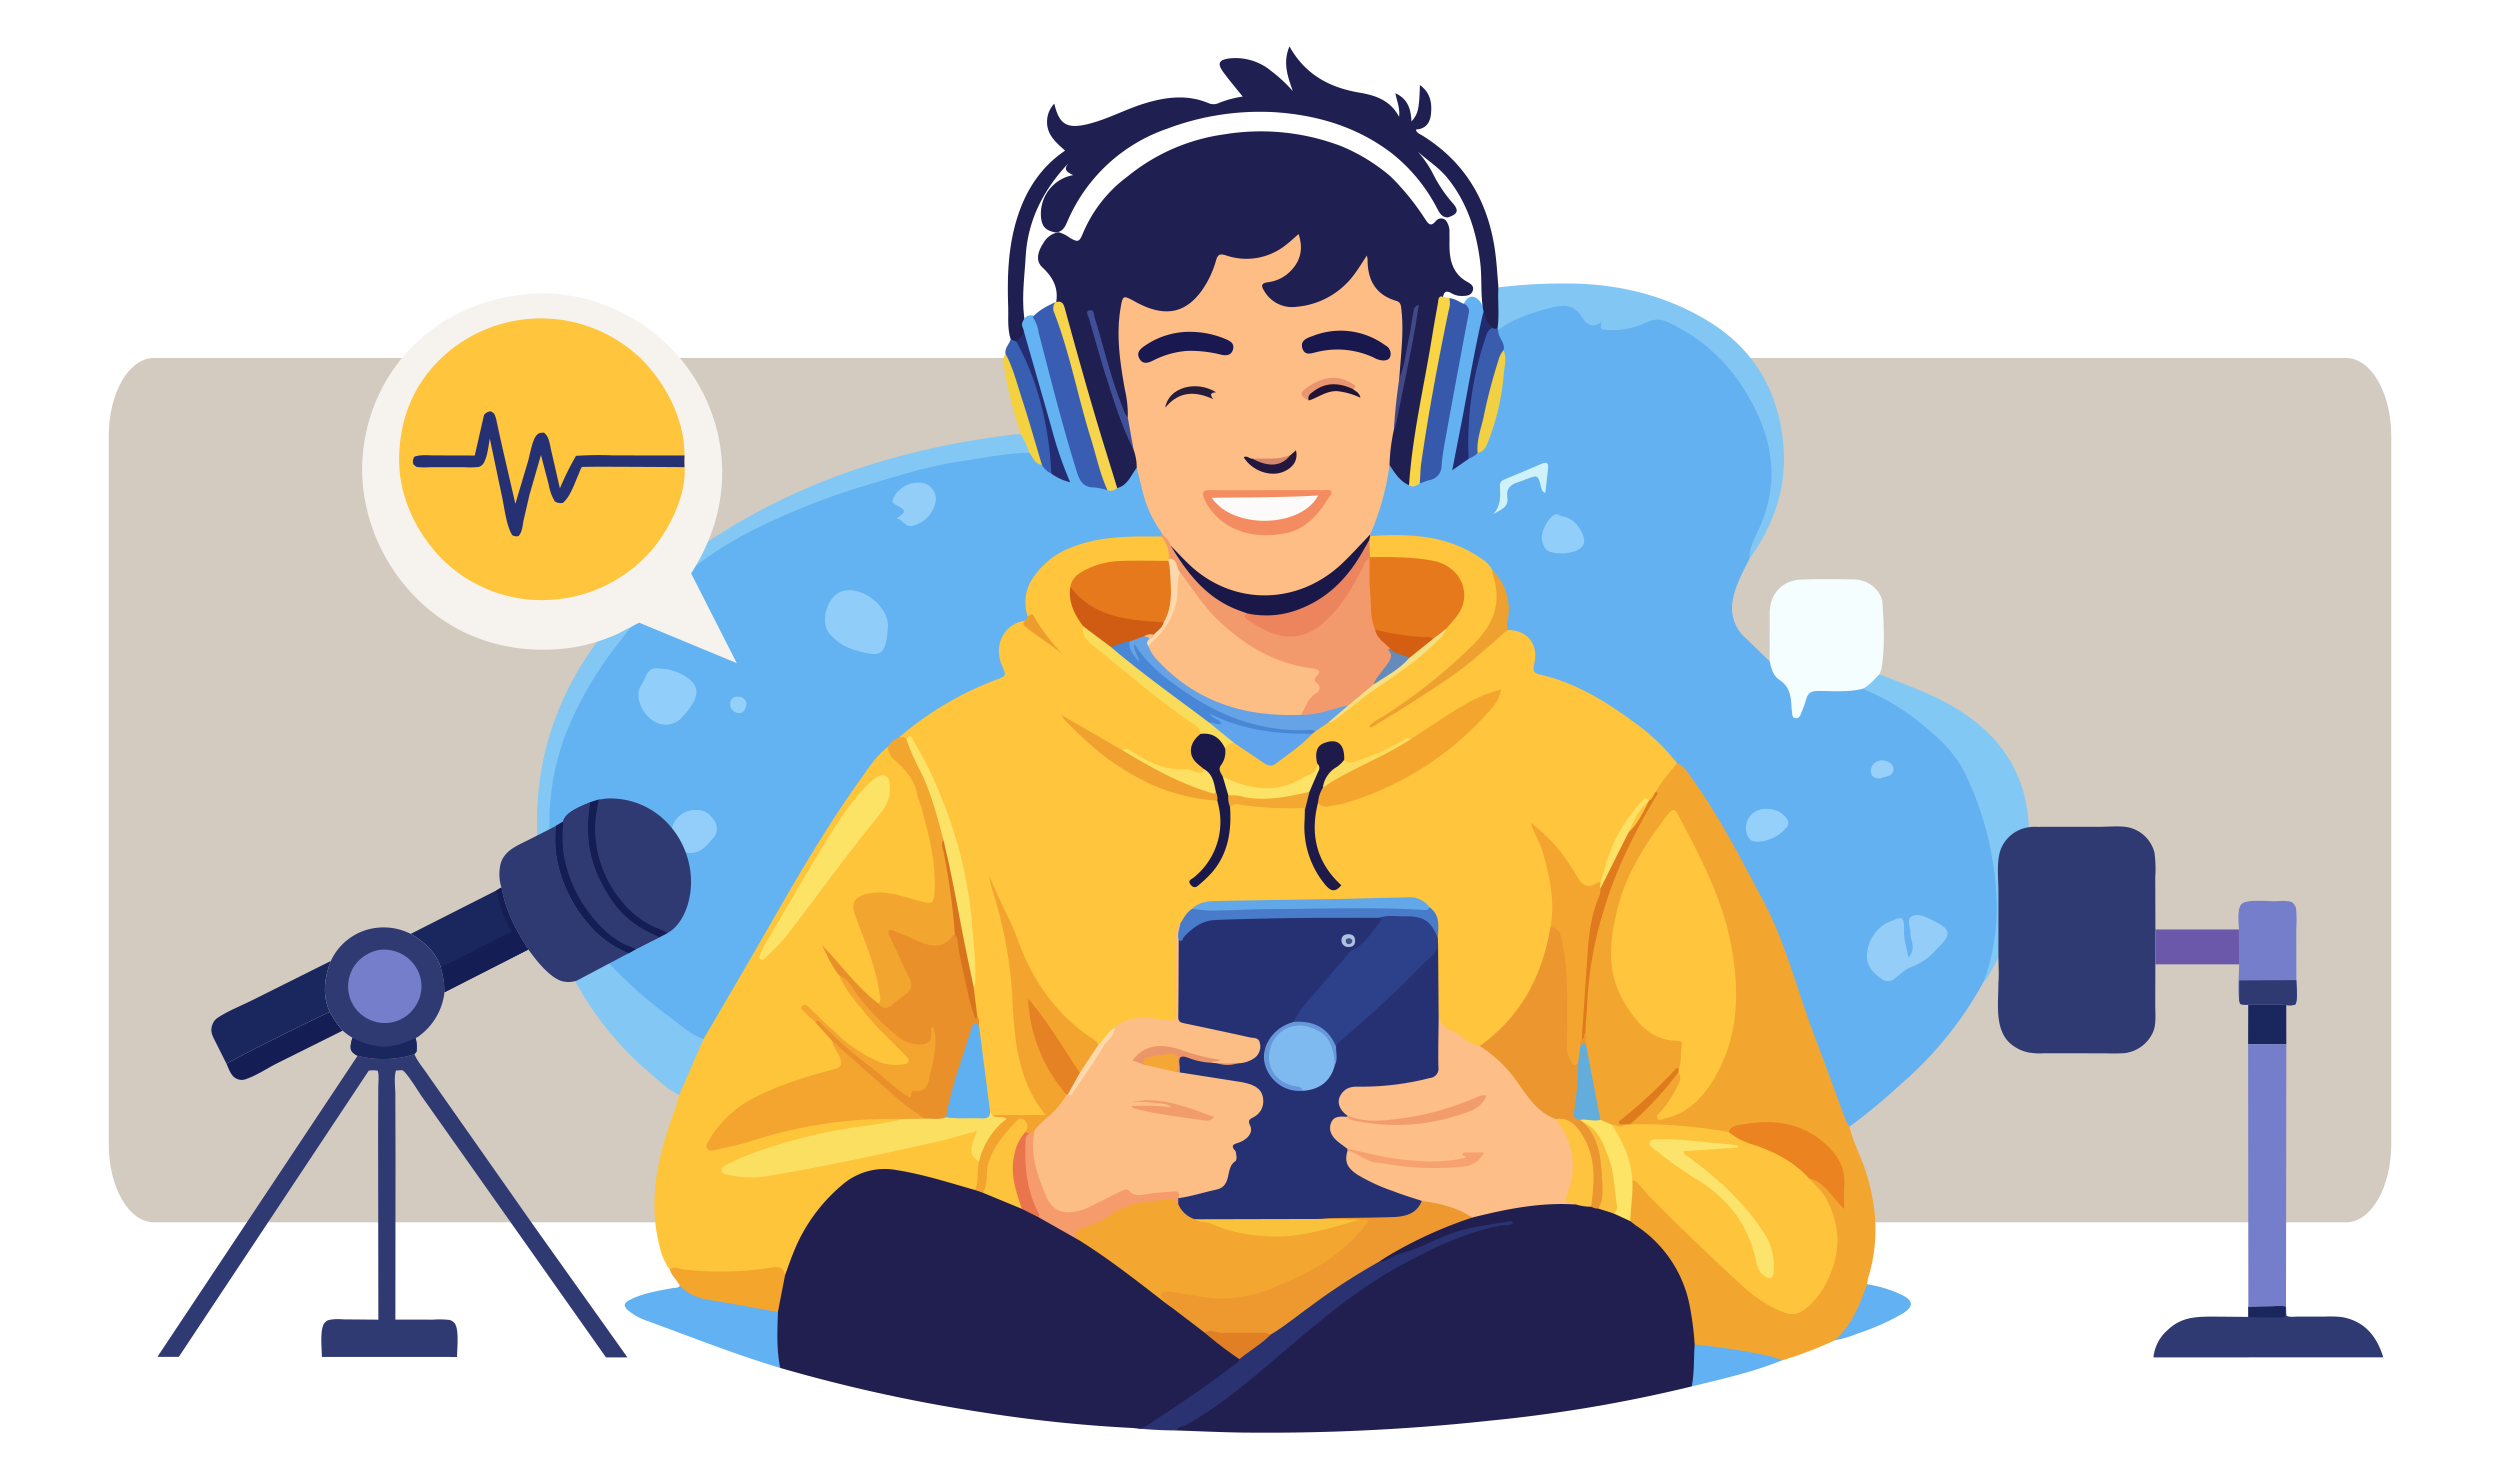 <svg xmlns="http://www.w3.org/2000/svg" xmlns:xlink="http://www.w3.org/1999/xlink" width="600" height="355" viewBox="0 0 600 355">
  <defs>
    <clipPath id="clip-path">
      <rect id="Rectángulo_419562" data-name="Rectángulo 419562" width="600" height="355" transform="translate(810 5786)" fill="#103d47" opacity="0.4"/>
    </clipPath>
    <clipPath id="clip-path-2">
      <rect id="Rectángulo_419559" data-name="Rectángulo 419559" width="358.163" height="332.733" fill="none"/>
    </clipPath>
    <filter id="Trazado_1052110" x="77.919" y="61.391" width="107.895" height="106.759" filterUnits="userSpaceOnUse">
      <feOffset dy="3" input="SourceAlpha"/>
      <feGaussianBlur stdDeviation="3" result="blur"/>
      <feFlood flood-opacity="0.161"/>
      <feComposite operator="in" in2="blur"/>
      <feComposite in="SourceGraphic"/>
    </filter>
    <clipPath id="clip-path-3">
      <rect id="Rectángulo_419560" data-name="Rectángulo 419560" width="92.484" height="127.438" fill="none"/>
    </clipPath>
    <clipPath id="clip-path-4">
      <rect id="Rectángulo_419561" data-name="Rectángulo 419561" width="128.069" height="134.127" fill="none"/>
    </clipPath>
  </defs>
  <g id="Enmascarar_grupo_1098811" data-name="Enmascarar grupo 1098811" transform="translate(-810 -5786)" clip-path="url(#clip-path)">
    <g id="Grupo_1209462" data-name="Grupo 1209462" transform="translate(0 3.633)">
      <path id="Trazado_1051983" data-name="Trazado 1051983" d="M10.848,0H536.957C542.948,0,547.8,8.372,547.8,18.7V188.748c0,10.328-4.857,18.7-10.848,18.7H10.848C4.857,207.448,0,199.075,0,188.748V18.7C0,8.372,4.857,0,10.848,0Z" transform="translate(836.098 5868.281)" fill="#d3cbc0"/>
      <g id="Grupo_1209459" data-name="Grupo 1209459" transform="translate(896.919 5793.5)">
        <g id="Grupo_1209458" data-name="Grupo 1209458" transform="translate(0)">
          <g id="Grupo_1209451" data-name="Grupo 1209451" transform="translate(41.963)">
            <g id="Grupo_1209450" data-name="Grupo 1209450" clip-path="url(#clip-path-2)">
              <path id="Trazado_1051984" data-name="Trazado 1051984" d="M2707.587,851.307c-1.606,3.162-3.331,6.3-3.985,9.82a9.672,9.672,0,0,0,3.136,9.227c1.925,1.816,3.805,3.678,5.706,5.519.8.254,1.068.973,1.425,1.615a4.524,4.524,0,0,0,.421.781c2.355,2.729,4.929,5.342,4.365,9.553,1.236-1.039,1.427-2.245,1.881-3.308a3.462,3.462,0,0,1,3.431-2.327c3.625-.026,7.251,0,10.873-.27a48.1,48.1,0,0,1,23.847,18.22c3.9,5.493,5.507,12.138,7.076,18.635a67.6,67.6,0,0,1,1.521,23.854,27.686,27.686,0,0,1-3.431,10.033,87.876,87.876,0,0,1-20.065,24.815,139.517,139.517,0,0,1-12.18,10.078c-1.323-.135-1.53-1.262-1.9-2.2-5.294-13.485-9.968-27.192-14.72-40.874-2.591-7.458-6.616-14.265-10.347-21.2a174.243,174.243,0,0,0-11.2-18.459,15.881,15.881,0,0,0-3.563-3.95c-2.7-2.647-5.031-5.66-8.074-7.985-7.313-5.584-14.9-10.617-23.97-12.945-2.273-.583-2.778-1.351-2.645-3.437.3-4.652-.5-5.9-4.771-7.517a2.708,2.708,0,0,1-1.146-.666c-.764-1.174-.374-2.428-.3-3.681a13.347,13.347,0,0,0-3.579-10.171c-4.626-5.233-10.768-6.94-17.407-7.73-3.828-.456-7.678-.107-11.488-.639a1.317,1.317,0,0,1-.413-.591,3.294,3.294,0,0,1,.369-2.349,42.128,42.128,0,0,0,3.574-12.688,4.369,4.369,0,0,1,.508-1.675c1-.972,1.422.081,1.9.613a16.187,16.187,0,0,0,3.459,3.373c1.016.4,1.9-.123,2.821-.407,3.126-.771,4.141-2.876,4.529-5.965,1.341-10.691,3.823-21.193,5.66-31.805a10.687,10.687,0,0,0,.059-4.406c1.027-2.229,2.647-2.444,4.086-.537a9.957,9.957,0,0,1,1.168,2.612c-.106,3.8-1.458,7.36-2.187,11.042-1.6,8.091-2.668,16.277-4.55,24.5,1.04,0,1.545-.729,2.225-1.04.977-.35,1.664-1.191,2.625-1.567,1.309-.7,1.651-2.057,2.1-3.269a52.949,52.949,0,0,0,3.32-14.852c.123-1.876,1.1-3.737.238-5.655-.2-1.734-1.557-3.226-1.078-5.1a2.3,2.3,0,0,1,.823-1.036,30.265,30.265,0,0,1,16.037-5.427c1.453-.073,2.451.915,3.354,1.957,1.143,1.318,2.341,2.555,4.354,2.066a.763.763,0,0,1,.647.1c3.467,3.077,6.954.844,10.242-.219a8.062,8.062,0,0,1,6.63.271c11.949,6.145,19.877,15.559,23.537,28.567,2.447,8.7.7,16.779-3.171,24.624a39.616,39.616,0,0,0-1.773,4.069" transform="translate(-2416.61 -728.283)" fill="#64b1f1"/>
              <path id="Trazado_1051985" data-name="Trazado 1051985" d="M831.749,3587.42a340.241,340.241,0,0,1-35.682-3.7A378.351,378.351,0,0,1,747.125,3573c-2.141-2.29-1.258-5.2-1.483-7.839a23.7,23.7,0,0,1,.222-5.289,45.661,45.661,0,0,1,1.622-9.162c2.495-7.71,5.959-14.835,12-20.5,4.571-4.287,9.554-6.644,16.111-5.438a136.367,136.367,0,0,1,18.271,4.772c.713.339,1.494.522,2.19.9a84.64,84.64,0,0,1,9.161,3.633c1.451.685,2.823,1.522,4.264,2.226,3.282,1.725,6.436,3.677,9.684,5.461a170.443,170.443,0,0,1,19.685,14.307,6.074,6.074,0,0,0,1.309.817c3.112,2.307,6.2,4.652,9.126,7.193q3.325,2.422,6.586,4.923c.7.533,1.5.991,1.788,1.915.116,1.072-.668,1.577-1.363,2.118-6.427,5.011-13.245,9.462-20.028,13.963-1.427.947-2.987.548-4.518.413" transform="translate(-688.751 -3255.831)" fill="#201f50"/>
              <path id="Trazado_1051986" data-name="Trazado 1051986" d="M2135.274,3679.3a348.282,348.282,0,0,1-48.689,8.245,496.343,496.343,0,0,1-59.387,2.826c-5.2-.079-10.389-.329-15.583-.5-.467-.795.2-1.094.678-1.353,10.1-5.444,18.5-13.135,27.18-20.464,8.809-7.44,17.821-14.583,28.166-19.853,7.081-3.606,14.21-7.036,20.994-7.733a66.7,66.7,0,0,0-18.477,6.117c-2.636,1.3-5.63,1.851-8.308,3.163a1.414,1.414,0,0,1-1.666-.232c-.028-1.516,1.255-1.885,2.234-2.436,6.326-3.562,12.742-6.933,19.808-8.846a5.208,5.208,0,0,0,.607-.276c8.02-2.221,16.107-3.871,24.5-3a26.513,26.513,0,0,1,3.6.479c.662.186,1.348.282,2,.495,1.224.494,2.529.755,3.742,1.283,1.458.544,2.79,1.359,4.221,1.964,8.718,5.158,13.476,12.938,15.1,22.8.412,2.5.529,5.021.736,7.54-.144,1.906-.177,3.816-.132,5.724a5.329,5.329,0,0,1-1.334,4.058" transform="translate(-1858.146 -3357.692)" fill="#201f50"/>
              <path id="Trazado_1051987" data-name="Trazado 1051987" d="M446.52,2310.914c-6.262-1.795-12.451-3.784-18.937-4.81a15.565,15.565,0,0,0-13.166,3.751,40.791,40.791,0,0,0-11.6,16.332c-.684,1.687-1.263,3.416-1.89,5.126-3.156-1.626-6.377-.287-9.561-.175-6.069.213-12.148.784-18.084-1.107-1.827-2.372-2.475-5.206-3.021-8.042-1.878-9.763.228-19.06,3.406-28.229a29.715,29.715,0,0,0,1.843-5.7c-.454-1.017.054-1.879.449-2.754,1.621-3.583,3.186-7.191,4.77-10.791.767-2.7,2.614-4.82,4.016-7.156,7.644-12.74,14.673-25.838,22.488-38.475,4.766-7.706,9.556-15.4,15.341-22.411.835-1.012,1.55-2.5,3.365-1.873a31.4,31.4,0,0,0,4.379,5.026,7.4,7.4,0,0,1,1.917,2.71c2.948,8.284,5.5,16.654,5.38,25.585a15.775,15.775,0,0,1-.09,2c-.349,2.464-1.489,3.265-3.844,2.535-2.563-.794-5.205-1.223-7.8-1.873a10.718,10.718,0,0,0-5.072.081c-2.267.514-2.994,1.633-2.281,3.9,1.161,3.686,2.748,7.22,3.988,10.882a60.871,60.871,0,0,1,1.89,8.475,2.382,2.382,0,0,1-.524,2.291c-1.109.585-1.853-.19-2.558-.79a73.7,73.7,0,0,1-9.976-10.988,46.226,46.226,0,0,1,3.166,4.865c2.361,4.693,5.87,8.518,9.389,12.322,1.915,2.071,4.009,3.973,5.951,6.021.71.749,1.608,1.584,1.137,2.7-.455,1.084-1.658,1.132-2.7,1.232-3.882.375-7.083-1.364-10.109-3.438-4.293-2.942-7.96-6.63-11.713-10.146.63.772,1.425,1.448,2.12,2.219,1.309,1.752,3.268,2.946,4.267,4.965a27.2,27.2,0,0,0,1.463,2.748c1.415,2.29.793,3.984-1.752,4.822-2.825.929-5.757,1.515-8.555,2.526-6.163,2.228-12.319,4.486-17.059,9.327a16.069,16.069,0,0,0-2.387,2.936c-.475.794-1.568,1.669-.96,2.507.574.791,1.83.184,2.719-.025,2.386-.562,4.778-1.132,7.1-1.919,10.53-3.566,21.412-4.888,32.466-5.088,1.158-.021,2.413-.223,3.354.786-.141,1.212-1.159,1.169-1.986,1.355-4.349.983-8.789,1.422-13.174,2.2a114.293,114.293,0,0,0-24.555,7.109,3.584,3.584,0,0,0-2.207,1.533,4.168,4.168,0,0,0,2.877.8,45.643,45.643,0,0,0,11.733-.946c12-2.437,24.026-4.778,35.971-7.5,2.321-.528,4.553-1.364,6.858-1.941,2.367-.593,3.106.023,2.345,2.237a5.615,5.615,0,0,0,.9,5.628c.35,1.739-.107,3.448-.222,5.166-.046.692-.3,1.458-1.273,1.47" transform="translate(-341.383 -2036.434)" fill="#fec53b"/>
              <path id="Trazado_1051988" data-name="Trazado 1051988" d="M3319.961,2396.316a72.668,72.668,0,0,0-1.312-9.9,29.819,29.819,0,0,0-12.547-18.5c-.546-.367-1.05-.8-1.573-1.2a2.14,2.14,0,0,1-.777-1.746c.4-2.518,0-5.1.64-7.592.824-1.337,1.751-.725,2.612-.076a31.182,31.182,0,0,1,2.87,3.106c8.028,7.95,15.928,16.038,24.606,23.3a21.139,21.139,0,0,0,7.344,4.133,4.449,4.449,0,0,0,4.387-.81c6.831-5.482,9.181-16.85,5.077-24.585a18.459,18.459,0,0,0-2.879-3.67c-.615-.675-1.54-1.294-1.017-2.468,1.33-.729,2.27.145,3.2.845a27.583,27.583,0,0,1,4.24,4.373c1.185-9.255-4.987-16.716-14.52-17.543-4.269-.371-8.62-.581-12.527,1.859-2.029.347-3.964-.355-5.941-.552a112.132,112.132,0,0,0-15.057-.9,3.975,3.975,0,0,1-1.734-.316c-1.217-.681-.729-1.614-.071-2.181a90.37,90.37,0,0,0,10.26-10.809.912.912,0,0,1,1.036-.187c1.329,1.008.858,2.239.368,3.42a34.04,34.04,0,0,1-4.308,6.947,11.747,11.747,0,0,0,6.224-2.967,25.241,25.241,0,0,0,7.6-10.563,49.108,49.108,0,0,0,2.717-18.365c-.245-13.921-6.6-25.75-12.463-37.761-1.415-2.9-1.619-2.738-3.562-.164a61.35,61.35,0,0,0-9.2,15.966c-2.084,5.743-3.385,11.624-2.713,17.7a21.065,21.065,0,0,0,10.842,16.737,8.745,8.745,0,0,0,3.661.836c1.129.114,2.19.563,2.117,1.836-.11,1.892.2,3.882-.874,5.635a7.364,7.364,0,0,0-2.222,1.749,68.556,68.556,0,0,1-12.209,11.322c-.255-.032-.04.509-.043.211,0-.091.058-.1.151-.127.5-.131.878-.1.867.56-1.009,1.252-2.18.523-3.314.28a4.839,4.839,0,0,1-3.12-1.912,19.506,19.506,0,0,1-1.378-5.608c-.654-4.111-1.773-8.133-2.287-12.268-.012-.864-.008-1.729-.01-2.592a101.862,101.862,0,0,1,9.564-44c1.655-3.562,3.738-6.915,5.7-10.323a13.914,13.914,0,0,0,1.8-3.8c1.211-2.792,2.559-5.479,5.525-6.861,1.786.706,2.631,2.339,3.663,3.768,6.59,9.127,11.64,19.153,16.929,29.039,5.506,10.293,8.224,21.642,12.332,32.464,2.608,6.874,5.1,13.79,7.673,20.679a7.755,7.755,0,0,0,.808,1.312c.836,3.561,2.59,6.785,3.739,10.234,2.872,8.623,3.45,17.285.751,26.059a11.949,11.949,0,0,0-.266,1.52c.45,2.192-.713,4.008-1.5,5.857-1.336,3.128-2.974,6.093-6.3,7.616a93.4,93.4,0,0,1-12.51,4.751c-4.529.063-8.831-1.488-13.3-1.876-1.683-.146-3.344-.545-5.034-.664a3.988,3.988,0,0,1-2.737-1.214" transform="translate(-3042.122 -2084.764)" fill="#f3a62f"/>
              <path id="Trazado_1051989" data-name="Trazado 1051989" d="M39.983,1366.263l-5.859,13.4c-2.581-1.092-4.527-3.1-6.594-4.851A76.724,76.724,0,0,1,6.077,1346a80.858,80.858,0,0,1-5.85-25.888c-1.479-19.682,4.3-37.035,16.569-52.291,6.086-7.568,13.53-13.662,21.553-19.132a153.636,153.636,0,0,1,41.488-20.214,188.658,188.658,0,0,1,31.886-6.934,24.368,24.368,0,0,1,4.416-.42,3.927,3.927,0,0,1,2.212,4.5,2.966,2.966,0,0,1-2.243.785c-22.308,2.192-43.437,8.626-63.556,18.285a86.851,86.851,0,0,0-27.426,21.066,94.845,94.845,0,0,0-15.169,22.205c-4.672,9.865-6.98,20.184-5.823,31.145a6,6,0,0,1,.056,1.558c-1.087,6.772,2.18,12.106,5.8,17.259,7.191,10.224,16.414,18.364,26.582,25.5a13.45,13.45,0,0,1,3.408,2.837" transform="translate(0 -1128.038)" fill="#83c8f4"/>
              <path id="Trazado_1051990" data-name="Trazado 1051990" d="M1483.311,70.329c-.856-2.592-.531-5.292-.622-7.935-.243-7-.028-13.991,2.02-20.77,2.032-6.726,5.555-12.464,11.635-16.606-2.27-2-4.491-3.93-4.32-7.2a6.362,6.362,0,0,1,1.734-4.085c1.157,5.033,3.049,6.134,8.067,4.913,4.716-1.147,8.975-3.538,13.6-4.95,5.166-1.578,10.326-2.222,15.479-.011a2.993,2.993,0,0,0,2.352-.1,24.665,24.665,0,0,1,5.723-1.535c-1.625-2.032-3.2-3.866-4.62-5.81-1.591-2.176-1.13-3.059,1.6-3.365a13.382,13.382,0,0,1,9.777,2.971,36.076,36.076,0,0,1,5.261,4.881c-1.187-3.41-2.472-6.78-.8-10.723,3.843,6.876,9.744,9.917,16.876,11.118,3.8.64,7.354,1.847,9.43,5.787.278-2.132-.58-3.84-.873-5.662,2.584,1.216,3.7,3.2,3.854,6.786,1.6-1.888,1.851-2.938,2.016-8.751,2.5,1.8,2.922,4.234,2.665,6.9-.209,2.169-1.258,3.636-3.63,3.777.193.856.9,1.043,1.441,1.375,11.293,6.949,16.64,17.4,17.857,30.282.2,2.071.343,4.147.512,6.221,1.516,3.062.985,6.208.384,9.356-.433.742-.953,1.3-1.918.881-1.88-.885-1.965-2.607-2.02-4.341-.819-3.953-.328-7.992-.826-11.986-.92-7.385-3.078-14.195-7.8-20.087-2.076-2.591-4.867-4.316-7.185-6.4a25.2,25.2,0,0,1,3.7,5.385,32.876,32.876,0,0,0,4.572,6.838c1.716,1.879,1.4,2.77-1.034,3.568-1.453,0-1.992-1.074-2.571-2.136a40.665,40.665,0,0,0-11.138-13.449c-8.171-6.147-17.526-8.94-27.562-9.65a63.089,63.089,0,0,0-26.032,3.918,40.237,40.237,0,0,0-23.8,21.8c-.65,1.407-1.105,3-3.066,3.126-2.378-.461-3.248-1.365-3.473-3.608A9.407,9.407,0,0,1,1498.3,30.9c-1.979-.934-2.208-1.536-1.106-2.9-5.963,6.289-9.783,13.612-10.3,22.361-.309,5.25-1.086,10.515-.183,15.786a8.042,8.042,0,0,1,.305,2.394,3.112,3.112,0,0,1-2.21,2.579,1.488,1.488,0,0,1-1.493-.787" transform="translate(-1369.607 -0.004)" fill="#1f1f51"/>
              <path id="Trazado_1051991" data-name="Trazado 1051991" d="M3903.684,1703.944c-3.507.849-7.079.506-10.624.51-1.569,0-2.5.418-2.9,2.007a29.3,29.3,0,0,1-1.205,3.341c-.243.63-.531,1.317-1.379,1.18-.752-.121-.751-.809-.813-1.4-.055-.515-.111-1.032-.135-1.549-.116-2.478-.508-4.691-2.91-6.25-1.41-.914-1.959-2.736-2.317-4.441,0-3.858,0-7.716.008-11.574.015-4.646,3.02-7.908,7.659-8.058,4.225-.137,8.459-.1,12.688-.024,3.218.059,6.515,2.588,6.717,5.752.334,5.232.635,10.51-.261,15.74a7.529,7.529,0,0,1-.443,1.251c-.5,2.169-1.758,3.457-4.079,3.51" transform="translate(-3585.562 -1549.757)" fill="#f4fefe"/>
              <path id="Trazado_1051992" data-name="Trazado 1051992" d="M4173.825,1980.432c1.694-.782,2.779-2.27,4.079-3.509,5.146,2.106,10.4,3.914,15.36,6.5,11.068,5.784,18.66,14.358,20.211,26.956a54.935,54.935,0,0,1-4.779,29.524,65.909,65.909,0,0,1-4.644,9.363c-.325.5-.539,1.064-1.109,1.352a50.571,50.571,0,0,0,3.08-18.535,76.143,76.143,0,0,0-7.575-31.321c-2.787-5.805-7.776-9.856-12.794-13.722a51.707,51.707,0,0,0-11.83-6.611" transform="translate(-3855.702 -1826.245)" fill="#82c8f4"/>
              <path id="Trazado_1051993" data-name="Trazado 1051993" d="M3023.941,757.158c.455-3.248.013-6.514.2-9.767a133.944,133.944,0,0,1,17.309-.926c11.67.154,22.684,2.834,32.7,8.824,10.959,6.556,16.97,16.358,18.317,29.153,1.111,10.551-2.078,19.711-8.074,28.143-.093-2.566,1.14-4.754,2.158-6.948,5.852-12.611,2.968-24.142-4.28-35.1a42.828,42.828,0,0,0-16.25-14.214c-2.06-1.083-3.941-1.781-6.46-.475a18.873,18.873,0,0,1-10.118,1.7c-1.269-.094-.373-1.182-.637-1.874-2.092,1.915-3.862.113-4.558-1.06-2.157-3.642-5.2-2.935-8.18-2.144-4.226,1.12-8.415,2.463-11.962,5.2a.349.349,0,0,1-.213-.309q0-.2.057-.2" transform="translate(-2793.408 -689.561)" fill="#82c7f4"/>
              <path id="Trazado_1051994" data-name="Trazado 1051994" d="M1935.165,3708.957c1.816.025,3.052-1.435,4.693-1.837,4.594-1.125,8.671-3.568,13.114-5.124,4.408-1.542,8.945-1.947,13.435-2.8a.928.928,0,0,1,1.077.4c-.922.82-2.121.434-3.131.636-8.848,1.772-16.841,5.649-24.637,9.973-10.626,5.895-19.741,13.815-28.947,21.64-6.878,5.848-13.778,11.714-21.707,16.19-.8.452-1.946.344-2.422,1.359a101.292,101.292,0,0,1-10.47-.593c2.633.507,4.364-1.272,6.284-2.519,6.328-4.111,12.521-8.417,18.535-12.979.362-.275.721-.522.763-1.021.061-1.094.912-1.6,1.638-2.2,1.8-1.482,3.826-2.653,5.575-4.2a279.32,279.32,0,0,1,22.99-16c.954-.574,1.861-1.59,3.208-.943" transform="translate(-1733.172 -3417.217)" fill="#2a3272"/>
              <path id="Trazado_1051995" data-name="Trazado 1051995" d="M313.089,3908.561c-.14,4.482-.362,8.968.553,13.408-10.806-3.22-21.273-7.4-31.853-11.257a14.189,14.189,0,0,1-4.655-2.558c-1.18-1.044-1.057-1.76.331-2.474,3.22-1.656,6.741-2.194,10.231-2.851.644-.121,1.353.028,1.864-.538a1.1,1.1,0,0,1,.868.037c4.673,3.039,10.2,2.833,15.355,4.048,1.655.39,3.344.674,5.029.944a3.239,3.239,0,0,1,2.276,1.24" transform="translate(-255.268 -3604.801)" fill="#62b1f2"/>
              <path id="Trazado_1051996" data-name="Trazado 1051996" d="M444.4,3854.578c-5.772-1.025-11.533-2.12-17.322-3.042a12.017,12.017,0,0,1-6.206-3.229c-.639-1.4-1.968-2.367-2.4-3.894,1.108-1.009,2.258-.184,3.368-.035a80.066,80.066,0,0,0,20.036-.32c1.566-.184,3.66-1.033,4.241,1.637l-1.72,8.882" transform="translate(-386.583 -3550.818)" fill="#f4a52c"/>
              <path id="Trazado_1051997" data-name="Trazado 1051997" d="M3636.663,4087.619a159.967,159.967,0,0,1,17.482,2.667c1.216.265,2.393.72,3.589,1.087-6.554,2.671-13.421,4.278-20.272,5.938l-1.51.367c.664-3.323.466-6.707.712-10.059" transform="translate(-3358.823 -3776.068)" fill="#61b1f3"/>
              <path id="Trazado_1051998" data-name="Trazado 1051998" d="M1475.89,922.683l1.315.462c1.223.351,1.7,1.4,2.147,2.412,3.8,8.678,6.458,17.649,6.8,27.194a3.363,3.363,0,0,1-.24,1.959c-2.043.854-2.62-.749-3.4-2.021-2.335-7.75-4.63-15.515-7.24-23.181a8.213,8.213,0,0,1-.676-3.469c-.1-1.322.879-2.231,1.293-3.356" transform="translate(-1362.186 -852.358)" fill="#385fb2"/>
              <path id="Trazado_1051999" data-name="Trazado 1051999" d="M4085.88,3911.259c4.164-3.585,6-8.521,7.8-13.473a30.952,30.952,0,0,1,8.465,2.62c2.691,1.375,2.726,2.8.035,4.431a56.884,56.884,0,0,1-10.768,4.778,27.313,27.313,0,0,1-5.535,1.645" transform="translate(-3774.46 -3600.703)" fill="#62b1f3"/>
              <path id="Trazado_1052000" data-name="Trazado 1052000" d="M1469.072,966.712c1.829,3.419,2.759,7.176,3.948,10.824,1.721,5.278,3.225,10.627,4.821,15.945-2.187.157-2.971-.6-3.032-2.922a21.249,21.249,0,0,0-2.009-4.443,97.6,97.6,0,0,1-4.028-16.169,4.2,4.2,0,0,1,.3-3.234" transform="translate(-1356.661 -893.031)" fill="#f4d23f"/>
              <path id="Trazado_1052001" data-name="Trazado 1052001" d="M1325.209,1586.162c-1.71,2.221-3.687,4.246-4.975,6.777a3.294,3.294,0,0,1-1.681,2.532c-2.484.25-3.154,2.533-4.292,4.107a36.46,36.46,0,0,0-6.049,13.493,3,3,0,0,1-1.078,2.129c-3.693,1.8-4.435,1.626-6.8-1.756-2.72-3.889-5.093-8.044-8.556-10.958a44.122,44.122,0,0,1,4.263,19.48,12.639,12.639,0,0,1-.532,3.731,42.65,42.65,0,0,1-14.805,27.25,6.516,6.516,0,0,1-2.911,1.566c-4.5-1.41-8.832-3.041-10.555-8.088a116.824,116.824,0,0,1,.055-14.034,7.226,7.226,0,0,0-.1-2,8.4,8.4,0,0,1-.051-1.945c.429-2.824.143-5.443-2.149-7.492a6.623,6.623,0,0,0-4.72-1.611c-12.022,0-24.038.461-36.059.589-4.178.044-8.462-.211-12.635.683a3.639,3.639,0,0,0-1.634.614,16.706,16.706,0,0,0-3.585,4.345,7.19,7.19,0,0,0-.644,3.675c0,5.482.023,10.965-.007,16.448-.016,2.763-.808,3.347-3.566,2.979-3.755-.5-7.532-1-10.952,1.324a7.663,7.663,0,0,0-2.9,2.549c-.558.8-1.131,1.526-2.262,1.339a39.756,39.756,0,0,1-12.691-11.376c-6.054-8.755-9.359-18.824-12.587-27.466.681,3.055,2.817,7.033,3.772,11.4a83.024,83.024,0,0,1,1.653,12.8c.389,6.45.843,12.9,2.411,19.21a30.072,30.072,0,0,0,4.3,9.736c.488.719,1.307,1.467.851,2.388-.5,1-1.662.964-2.59.871-3.46-.347-6.969.376-10.4-.485a4.854,4.854,0,0,1-1.04-1.127c-1.177-2.726-.931-5.659-1.243-8.514-.417-3.823-1.074-7.614-1.554-11.428a5.055,5.055,0,0,0-.22-2.943c.027-2.372-1.06-4.6-.934-6.982a8.658,8.658,0,0,0,.379-4.177c-.61-7.246-.867-14.538-2.39-21.678a109.891,109.891,0,0,0-12.145-32.429c-.27-.467-.484-.931-1.127-.883-.677-.345-1.5-.367-2.089-.93.091-1.317,1.187-1.823,2.052-2.477,6.374-4.819,13.051-9.118,20.645-11.8,1.608-.568,1.883-1.4,1.327-3.041-1.389-4.092-.334-7.558,2.794-10,1.012-.791,2.091-1.464,3.475-.956.183.549.17,1.088.827,1.516a37.243,37.243,0,0,1,6.369,5.141,17.386,17.386,0,0,1-4.254-4.793,6.53,6.53,0,0,0-2.818-2.7c-1.3-2.367-.884-4.763-.01-7.106,1.539-4.124,4.654-6.817,8.381-8.9,5.084-2.837,10.687-3.557,16.359-3.779,2.65-.1,5.353-.424,7.981.373a5.546,5.546,0,0,1,2.263,5.849,1.808,1.808,0,0,1-.421.636c-1.268.856-2.718.6-4.111.629-4.3.077-8.639-.368-12.824,1.034-2.408.807-4.85,1.608-5.833,4.341-.694,2.025.037,3.862.76,5.7.456,1.156,1.308,2.108,1.719,3.289a6.435,6.435,0,0,0,2.7,4.667c7.694,6.216,15.113,12.781,23.341,18.319,1.218.819,2.578,1.678,2.051,3.561a9.245,9.245,0,0,1-1.105,1.615,3.453,3.453,0,0,0,.388,4.421c.6.713,1.478,1.228,1.613,2.273a1.37,1.37,0,0,1-1.852,1.373c-2.519-.794-5.169-.411-7.7-1.092a27.538,27.538,0,0,1-7.27-3.275,5.353,5.353,0,0,0-3.091-1.106,60.141,60.141,0,0,1-13.927-8.272c3.925,3,7.076,6.168,10.6,8.908a52.381,52.381,0,0,0,23.939,10.137,4.884,4.884,0,0,1,2.329.655c1.385,1.848,1.486,4.027,1.326,6.161a17.4,17.4,0,0,1-5.324,11.684,3.47,3.47,0,0,0-1.3,1.955,18,18,0,0,0,7.415-14.089c.09-1.6-.374-3.289.687-4.757a3.692,3.692,0,0,1,2.97-.608,99.477,99.477,0,0,0,12.67.738c.943-.025,1.967-.181,2.677.721.8,1.694.391,3.5.447,5.265a19.354,19.354,0,0,0,4.371,12.122,7.508,7.508,0,0,0,1.064,1.135.678.678,0,0,0,.739.091c.218-.831-.538-1.223-.951-1.738a19.434,19.434,0,0,1-4.107-15.868,3.26,3.26,0,0,1,.964-2.187c7.432.313,13.784-2.868,20.1-6.193a71.874,71.874,0,0,0,18.473-13.788,24.584,24.584,0,0,0,4.482-5.929,20.731,20.731,0,0,0-5.59,2.2c-4.1,2.268-8.008,4.826-11.886,7.44a7.945,7.945,0,0,1-2.947,1.521c-1.5,0-2.629.929-3.807,1.616a55.914,55.914,0,0,1-9.316,3.932,2.545,2.545,0,0,1-3.333-.856,3.121,3.121,0,0,1-.391-1.245c-.176-1.6-.875-2.685-2.665-2.437a2.642,2.642,0,0,0-2.451,3.067,7.464,7.464,0,0,1-.007,1.536,3.608,3.608,0,0,1-2.978,3.619,6.269,6.269,0,0,0-1.628.693c-5.382,3.259-10.854,2.6-16.386.451a8.58,8.58,0,0,1-2.628-1.6,2.679,2.679,0,0,1-.636-3.219,27.716,27.716,0,0,0,1.018-3.806,2.671,2.671,0,0,1,2.426-1.848c2.537.567,4.376,2.37,6.453,3.734,2.462,1.616,2.762,1.689,5.08-.009,2.441-1.788,4.791-3.689,7.074-5.673a9.971,9.971,0,0,1,.987-.779c1.072-.835,1.976-1.912,3.338-2.333,2.185-.726,3.724-2.416,5.42-3.808,4.521-3.71,9.746-6.448,14.2-10.191,2.954-2.485,6.4-4.611,8.219-8.275.644-1,1.445-1.875,2.129-2.841,3.3-4.668,1.723-9.778-3.671-11.753-3.181-1.165-6.558-.969-9.857-1.282-1.394-.132-2.81.01-4.214-.049a3.111,3.111,0,0,1-2.626-.919c-.684-1.287-.189-2.635-.213-3.957a1.306,1.306,0,0,1,.68-.984c9.442-.627,18.685-.269,26.808,5.5a6.8,6.8,0,0,1,2.54,2.728c2.848,5.532,2.314,10.734-1.653,15.511a80.949,80.949,0,0,1-18.386,16.024c-2.459,1.6-4.907,3.216-7.385,4.786,6.6-4.124,12.985-8.576,19.315-13.1a91.636,91.636,0,0,0,8.873-7.424c.79-.732,1.476-1.749,2.816-1.437,4.682-.156,7.565,3.379,6.461,8.01-.314,1.316-.438,2.24,1.279,2.626,9.211,2.074,16.9,7.1,24.306,12.663a49.889,49.889,0,0,1,8.656,8.606" transform="translate(-1051.616 -1414.155)" fill="#fec53d"/>
              <path id="Trazado_1052002" data-name="Trazado 1052002" d="M1885.967,643.533a61.5,61.5,0,0,1-4.642,16.668c-4.477,7.329-10.709,12.439-19.085,14.6-11.34,2.921-22.729-2.4-28.946-11.532a7.9,7.9,0,0,0-2.692-3.288c-3.14-4-4.532-8.72-5.49-13.6-.141-.719-.259-1.444-.439-2.157-.183-1.523-.741-2.976-.867-4.511-.15-2.533-.96-4.948-1.341-7.438.338-3.023-.735-5.86-1.2-8.771-.914-5.666-1.687-11.321-.731-17.061a11.1,11.1,0,0,1,.319-1.527c.659-2.091,1.739-2.614,3.7-1.667a35.553,35.553,0,0,0,4.488,1.966,9.194,9.194,0,0,0,10.547-3.206,26.136,26.136,0,0,0,3.631-6.87c1.051-2.654,1.792-3.106,4.6-2.453a14.7,14.7,0,0,0,13.851-3.553c.708-.63,1.45-1.572,2.481-1.176,1.2.46,1.244,1.746,1.329,2.858a7.634,7.634,0,0,1-1.15,4.685,11.081,11.081,0,0,1-5,4.287c-.825.378-2.241.276-2.285,1.429-.05,1.286,1.136,2,2.188,2.59a8.959,8.959,0,0,0,6.932.473,18.4,18.4,0,0,0,11.242-7.852,12.145,12.145,0,0,1,2-2.665c.882-.778,1.593-.705,1.994.5a1.446,1.446,0,0,1,.11.431c.036,4.415,2.337,7.164,6.3,8.8,1.182.487,1.584,1.653,1.792,2.9.679,4.085.074,8.145-.3,12.189-.136,1.469-.126,2.96-.373,4.424-.448,3.933-1.055,7.849-1.151,11.815-.545,2.915-.121,6.035-1.819,8.71" transform="translate(-1681.367 -543.055)" fill="#febd84"/>
              <path id="Trazado_1052003" data-name="Trazado 1052003" d="M1661.958,348a45.305,45.305,0,0,1,1.094-8.674c1.208-9.266,3.684-18.3,5.012-27.545-.724,4.9-1.687,9.756-2.75,14.592-.114.521.139,1.52-1.031,1.157-.028-.009-.04-.117-.034-.177a1.107,1.107,0,0,1,.064-.213c.353-5.483,1.125-10.951.5-16.469-.107-.941-.15-1.752-1.244-2.074-4.963-1.462-6.9-5.025-6.871-9.949a6.121,6.121,0,0,0-.189-.914c-1.023,1.548-1.836,2.913-2.779,4.181a19.191,19.191,0,0,1-14.043,8.1,7.72,7.72,0,0,1-7.776-3.758c-.756-1.193-.882-1.9.911-2.137a9.146,9.146,0,0,0,5.922-3.26c2.056-2.427,2.429-5.141,1.393-8.3-1.045.906-1.939,1.773-2.925,2.519a15.13,15.13,0,0,1-14.511,2.6c-1.432-.467-1.959-.216-2.37,1.183a23.29,23.29,0,0,1-3.662,7.589c-3.414,4.514-7.482,5.724-12.756,3.75a25.581,25.581,0,0,1-3.217-1.527c-2.665-1.449-2.766-1.433-3.29,1.7-1.1,6.571-.109,13.037,1.033,19.5a25.957,25.957,0,0,1,.7,6.626c-1.475.1-1.534-1.194-1.867-2.052-2.381-6.127-4.073-12.475-5.872-18.786a18.377,18.377,0,0,1-.643-2.356c2.457,10.568,6.544,20.618,9.756,30.946a12.38,12.38,0,0,1,.772,4.412,6.324,6.324,0,0,1-2.823,4.7,1.863,1.863,0,0,1-2.244.224,5.145,5.145,0,0,1-1.241-2.56c-3.936-12.427-7.523-24.955-10.934-37.534-.423-1.559-.708-3.2-2.143-4.258.713-3.544-.634-6.246-3.222-8.636-1.565-1.445-1.367-3.477.208-5.869a5.172,5.172,0,0,1,3.649-2.612,8.217,8.217,0,0,1,2.749,1.387c1.917,1.056,2.2,1,3.091-1.106a32.5,32.5,0,0,1,10.688-13.633,46.659,46.659,0,0,1,23.214-10.127,54.155,54.155,0,0,1,28.08,2.822,44.167,44.167,0,0,1,11.909,7.322,60.133,60.133,0,0,1,8.224,10.154c.751,1.092,1.28,2.049,2.564.526a1.612,1.612,0,0,1,2.389-.212,4.485,4.485,0,0,1,.9,3.124c.048,1.4-.037,2.813.05,4.215.191,3.117,1.238,5.759,4.131,7.387.831.468,1.82,1.009,1.406,2.2s-1.544,1.236-2.6,1.249a4.863,4.863,0,0,1-2.545-.679c-1.395-.818-1.859-.108-2.011,1.173-2.378,12.682-4.58,25.391-6.682,38.117-.171,1.033-.052,2.079-.207,3.105-.2,1.3-.12,2.7-1.232,3.7-2.232-.963-3.427-2.93-4.686-4.836" transform="translate(-1457.357 -247.524)" fill="#201f51"/>
              <path id="Trazado_1052004" data-name="Trazado 1052004" d="M2776.367,793.154c1.409,0,2.431,1.025,3.7,1.4a2,2,0,0,1,.922,2.389q-2.86,15.069-5.59,30.163a60.053,60.053,0,0,0-.889,6.155,3.456,3.456,0,0,1-2.957,3.541,17.92,17.92,0,0,0-2.277.827c-1.136-1.264-.892-2.788-.674-4.234,1.914-12.736,4.151-25.415,6.853-38.01a4.6,4.6,0,0,1,.911-2.229" transform="translate(-2557.414 -732.701)" fill="#3659ac"/>
              <path id="Trazado_1052005" data-name="Trazado 1052005" d="M4197.739,2745.374c1.987-2.163.468-4.063.5-5.857.028-1.36-.973-3.2.191-3.966,1.284-.842,3.088-.114,4.589.621,5.178,2.533,5.346,3.377,1.355,7.369a15.04,15.04,0,0,1-5.912,4.107c-1.475.488-2.694,1.782-3.994,2.76a2.5,2.5,0,0,1-3.259.03c-2.076-1.417-3.628-3.248-3.4-5.811a9.261,9.261,0,0,1,4.986-7.683,1.51,1.51,0,0,1,.207-.082c2.938-1.06,3.752-2.168,3.694,2.393-.023,1.882.617,3.772,1.038,6.119" transform="translate(-3868.605 -2526.703)" fill="#93cdf8"/>
              <path id="Trazado_1052006" data-name="Trazado 1052006" d="M1993.058,1539.666c1.828,1.835,3.546,3.8,5.5,5.483,10.4,8.963,25.157,8.557,35.42-.983,2.437-2.265,4.648-4.773,6.963-7.17a.386.386,0,0,0,0,.369q-.1.471-.2.945c-2.453,9.729-13.426,18.55-23.427,18.709-2.029.032-4.163.8-6.109-.466-6.532-1.631-11.234-5.786-15.156-11.011-.844-1.124-1.622-2.3-2.445-3.436a2.3,2.3,0,0,1-.555-2.439" transform="translate(-1840.986 -1419.849)" fill="#1a1749"/>
              <path id="Trazado_1052007" data-name="Trazado 1052007" d="M2755.547,787.513a4.943,4.943,0,0,1-.136,2.829c-2.522,12.122-4.8,24.289-6.576,36.544-.245,1.682-.257,3.4-.378,5.1-.808.477-1.595,1.079-2.577.39.8-11.972,3.583-23.637,5.494-35.437.452-2.787.955-5.566,1.454-8.345.1-.556-.015-1.231.669-1.545l2.049.465" transform="translate(-2536.593 -727.061)" fill="#f9d444"/>
              <path id="Trazado_1052008" data-name="Trazado 1052008" d="M2928.617,885.736q.079.256.157.513c-.111,1.741,1.731,2.95,1.3,4.777-.467,3.616-1.839,7.006-2.635,10.543-.9,3.982-1.976,7.924-2.658,11.953a3.966,3.966,0,0,1-.942,2.21,6.255,6.255,0,0,1-2.15,1.373c-1.083-.768-.917-1.941-.963-3.032-.252-6.048,1.051-11.914,2.122-17.8a50.072,50.072,0,0,1,2.038-8.382c.41-1.114.768-2.544,2.541-2.191a1.021,1.021,0,0,0,1.188.04" transform="translate(-2698.085 -818.139)" fill="#395cad"/>
              <path id="Trazado_1052009" data-name="Trazado 1052009" d="M2653.567,1664.166c-4.115,3.5-8.017,7.244-12.449,10.387-6.424,4.556-13.122,8.669-19.834,12.767-.228.139-.492.38-.885.009.961-1.251,2.434-1.859,3.677-2.671a129.637,129.637,0,0,0,21.338-17.046c4.693-4.726,6.917-9.9,4.715-16.476a6.086,6.086,0,0,1-.142-1.325,13.072,13.072,0,0,1,3.78,11.294,7.175,7.175,0,0,0-.2,3.063" transform="translate(-2420.676 -1524.064)" fill="#eea12e"/>
              <path id="Trazado_1052010" data-name="Trazado 1052010" d="M3169.157,1482.31c-3.786-.01-4.675-.566-5.274-3.02-.448-1.836,1.254-5.256,2.952-6.247.751-.438,1.071.249,1.615.307a6.148,6.148,0,0,1,4.545,3.2c1.876,2.973,1.081,4.8-2.31,5.545a13.926,13.926,0,0,1-1.529.21" transform="translate(-2922.669 -1360.636)" fill="#92cefa"/>
              <path id="Trazado_1052011" data-name="Trazado 1052011" d="M2891.482,836.26c-1.3.5-1.51,1.753-1.863,2.842a78.276,78.276,0,0,0-3.876,28.568l-3.96,2.777c1.144-5.9,2.245-11.324,3.237-16.765,1.275-7,2.569-13.987,4.165-20.918l.424-.636c-.242,1.769.718,3,1.873,4.133" transform="translate(-2662.138 -768.704)" fill="#222b70"/>
              <path id="Trazado_1052012" data-name="Trazado 1052012" d="M3809.906,2408.77c-1.207.06-2.211-.158-2.722-1.437a4.575,4.575,0,0,1,.663-4.8c2.082-2.587,7.24-2.013,8.838.886a1.568,1.568,0,0,1-.243,2.03,9.757,9.757,0,0,1-6.536,3.319" transform="translate(-3516.644 -2217.894)" fill="#95d0fb"/>
              <path id="Trazado_1052013" data-name="Trazado 1052013" d="M2961.35,981c-.3-3.019.805-5.818,1.435-8.678a128.276,128.276,0,0,1,3.589-13.69,5.683,5.683,0,0,1,1.211-2.338c.8,1.9.2,3.816.033,5.71a56.4,56.4,0,0,1-3.889,16.6c-.471,1.152-1.044,2.133-2.379,2.394" transform="translate(-2735.595 -883.41)" fill="#f1d043"/>
              <path id="Trazado_1052014" data-name="Trazado 1052014" d="M3010.485,1323.559c1.982-1.984,1.736-4.436,1.638-6.847-.043-1.066.735-1.34,1.5-1.659,2.8-1.172,5.623-2.311,8.4-3.544,1.315-.584,1.813-.251,1.663,1.138-.2,1.889-.428,3.776-.659,5.792-.853-.3-.885-.9-1.024-1.43-.754-2.869-.753-2.871-3.421-1.9-.7.254-1.375.566-2.084.773-1.863.545-2.922,1.568-2.583,3.692.385,2.416-1.765,2.966-3.427,3.986" transform="translate(-2781.031 -1211.294)" fill="#cff2fa"/>
              <path id="Trazado_1052015" data-name="Trazado 1052015" d="M4202.164,2252.725c-1.687.077-2.345-.877-2.265-1.93a2.651,2.651,0,0,1,2.784-2.382c1.291-.01,2.778.962,2.659,2.209-.167,1.742-2.16,1.653-3.179,2.1" transform="translate(-3879.784 -2077.043)" fill="#98d0fa"/>
              <path id="Trazado_1052016" data-name="Trazado 1052016" d="M1707.127,3646.632c-6.86-5.31-13.667-10.691-21.034-15.3-2.449-1.886-2.4-2.481.525-3.649a48.4,48.4,0,0,0,8.556-4.273c3.876-2.521,8.407-2.116,12.719-2.639a2.819,2.819,0,0,1,2.277,1.231,8.272,8.272,0,0,0,4.217,3.708c4.127,1.153,8.141,2.7,12.4,3.343a46.545,46.545,0,0,0,21.872-2.2c1.569-.52,3.175-.628,4.727-1.077.886-.132,1.913-.365,2.405.581.471.9-.213,1.722-.777,2.394a39.564,39.564,0,0,1-10.591,9.112c-7.057,4.028-14.365,7.49-22.652,8.185a9.611,9.611,0,0,1-2.661,0c-3.138-.614-6.339-.779-9.48-1.312-1.791-.3-2.579.055-2.507,1.9" transform="translate(-1555.957 -3344.787)" fill="#f3a630"/>
              <path id="Trazado_1052017" data-name="Trazado 1052017" d="M1966.666,3652.986a1.163,1.163,0,0,1-.057-.215c-.074-.961-1.909-1.363-1.129-2.324.7-.862,2.086-.395,3.177-.243,3.8.527,7.594,1.5,11.388,1.495a32.913,32.913,0,0,0,12.493-2.78c5.541-2.308,11.027-4.778,15.677-8.7a34.426,34.426,0,0,0,6.855-7.167c-.693-.654-1.375-.3-2-.354-2.014.222-4.028.4-6.029.782a4.324,4.324,0,0,1-3.572-.561c-.616-1.153.42-1.189,1.026-1.415a6.8,6.8,0,0,1,2.416-.2c3.989-.009,7.98-.084,11.967.021a10.725,10.725,0,0,0,8.609-3.252,3.1,3.1,0,0,1,2.346-.378,29.534,29.534,0,0,1,8.456,2.614,2.384,2.384,0,0,1,1.662,1.917,101.565,101.565,0,0,0-20.224,9.219c-.763.45-1.493.955-2.239,1.435a152.3,152.3,0,0,0-16.616,10.824c-3.083,2.2-5.995,4.638-9.26,6.58a38.48,38.48,0,0,1-15.889-.443q-3.664-2.8-7.329-5.6c-.566-.431-1.152-.835-1.729-1.252" transform="translate(-1815.496 -3351.141)" fill="#ed992f"/>
              <path id="Trazado_1052018" data-name="Trazado 1052018" d="M1383.566,2667.929h12.758c-6.4-7.929-7.358-17.146-7.878-26.414a103.859,103.859,0,0,0-4.9-27.677,14.376,14.376,0,0,1-.7-3.431c1.888,5.367,4.932,10.2,6.848,15.543,3.471,9.679,9.105,17.769,17.742,23.574a4.427,4.427,0,0,1,1.586,1.519.988.988,0,0,1,.036,1.224c-1.1,1.63-2.2,3.26-3.244,4.932a1.336,1.336,0,0,1-1.3.65c-1.325-.692-1.9-2.045-2.726-3.164a91.057,91.057,0,0,1-6.952-10.612,7.427,7.427,0,0,0-1.871-2.181,34.2,34.2,0,0,0,4.4,14.01c1.369,2.379,3.02,4.583,4.273,7.031-.207,2.616-2.3,3.994-3.873,5.645-1.1,1.157-2.379,2.179-3.542,3.3a2.791,2.791,0,0,1-1.8.8,1.525,1.525,0,0,1-1.085-.711c-.381-.6.025-1.658-.863-1.889-.825-.214-1.281.61-1.765,1.127-3.239,3.465-5.834,7.226-5.848,12.261,0,1.2-.044,2.586-1.577,3.1l-1.869-.647c.958-2.186.341-4.592.958-6.825-.656-2.348.73-4.138,1.688-6.025.711-1.4,1.987-2.375,2.943-3.55-.2-.842-1.778-.33-1.432-1.6" transform="translate(-1274.273 -2411.446)" fill="#f3a42f"/>
              <path id="Trazado_1052019" data-name="Trazado 1052019" d="M1528.757,3413.344l1.342-.855a1.925,1.925,0,0,1,.51,1.84c-.37,4.422.875,8.535,2.5,12.544,1.7,4.208,3.935,5.2,8.284,3.859a39.482,39.482,0,0,0,6.6-3.2c2.024-1.064,3.894-1.688,6.31-.627,2.023.889,4.37-.214,6.584-.27.735-.018,1.469-.214,2.214-.182,1.634.069,2.541.751,2.115,2.542a1.526,1.526,0,0,1-.692,1.244c-1.8-2.437-4.138-.626-6.181-.647a18.194,18.194,0,0,0-10.905,3.813c-1.647,1.178-3.765,1.7-5.679,2.5-2.583,1.075-2.587,1.066-1.005,3.034l-9.767-5.539c-3.9-5.559-4.282-11.865-3.839-18.327.06-.877.369-1.812,1.61-1.728" transform="translate(-1410.615 -3152.395)" fill="#f69b6c"/>
              <path id="Trazado_1052020" data-name="Trazado 1052020" d="M1403.922,3394.37c1.4-2.117.639-4.63,1.271-6.913,1.178-4.255,4.036-7.326,6.9-10.421a1.271,1.271,0,0,1,1.82-.094,2.069,2.069,0,0,1,.256,2.825,6.562,6.562,0,0,1-.835,2.273,18.093,18.093,0,0,0-.311,12.808c.357,1.074,1.031,2.2.265,3.391l-9.364-3.87" transform="translate(-1296.917 -3119.244)" fill="#fdc33d"/>
              <path id="Trazado_1052021" data-name="Trazado 1052021" d="M1500.276,3436.589c-1.384-4.144-2.878-8.251-1.84-12.771a10.72,10.72,0,0,1,2.72-5.7l.892.426c-.95.526-.859,1.44-.9,2.327-.241,5.884.364,11.6,3.226,16.9.108.2-.061.551-.1.832l-4-2.008" transform="translate(-1383.907 -3157.593)" fill="#ea744b"/>
              <path id="Trazado_1052022" data-name="Trazado 1052022" d="M2102.214,4045.331c1.437-.951,2.854.084,4.286.056,3.008-.058,6.019-.013,9.028-.015a4.92,4.92,0,0,1,2.576.4c-2.258,2.3-5.076,3.885-7.536,5.925a88.348,88.348,0,0,1-8.354-6.369" transform="translate(-1941.986 -3736.63)" fill="#e17f25"/>
              <path id="Trazado_1052023" data-name="Trazado 1052023" d="M2523.459,3104.356c-3.661-2.462-7.825-3.405-12.1-4.006a2.565,2.565,0,0,1-2.556.094,72.2,72.2,0,0,1-12.326-5.15,7.166,7.166,0,0,1-3.751-3.937c-.4-1.242-.646-2.507.862-3.275a57.17,57.17,0,0,0,10.669,2.854,75.949,75.949,0,0,0,16.389.387,5.419,5.419,0,0,0,3.572-1.483.693.693,0,0,0-.871-.246c-3.5,2.643-7.6,2.052-11.516,1.955a58.112,58.112,0,0,1-12.977-1.669c-1.868-.477-3.469-1.7-5.445-1.818-2.114-.155-3.3-1.579-4.172-3.25a3.594,3.594,0,0,1,.254-4.183c1.082-1.313,2.477-1.083,3.874-.62a12.007,12.007,0,0,0,6.415,1.484c6.755.049,13.486-.4,20-2.414A11.758,11.758,0,0,0,2525,3076.3c-2.818.969-5.213,1.927-7.665,2.707-6.931,2.2-13.971,3.261-21.244,1.985a13.722,13.722,0,0,1-2.905-1.031c-1.958-.459-2.6-1.853-2.473-3.668a4.529,4.529,0,0,1,3.965-3.945c2.579-.262,5.175-.416,7.764-.565a60.251,60.251,0,0,0,9.644-1.6,2.679,2.679,0,0,0,2.432-3.1c-.085-2.671-.046-5.347-.006-8.021.015-1.027-.066-2.11.887-2.859a4.925,4.925,0,0,0,3.189,3.311c2.331,1.019,3.959,3.346,6.688,3.666a3.829,3.829,0,0,1,2.983,1.2,31.728,31.728,0,0,1,7.578,8.305,24.039,24.039,0,0,0,8.262,7.8c4.052,4.427,4.9,9.692,3.864,15.368-.343,1.879-1.34,3.7.433,5.368-8.516-.58-16.751,1.074-24.935,3.133" transform="translate(-2299.002 -2823.27)" fill="#fdbe87"/>
              <path id="Trazado_1052024" data-name="Trazado 1052024" d="M2986.981,2815.572c-4.859-1.723-7.124-6.077-9.954-9.846a31.125,31.125,0,0,0-8.3-7.678c9.8-7.031,15.022-16.778,16.929-28.495,1.44-.9,2.223.07,2.878,1.1a10.049,10.049,0,0,1,1.112,3.817c1.192,6.844.876,13.752.9,20.645.005,1.187-.073,2.379.047,3.56.136,1.342.416,2.654,1.82,3.321,1.053,1.269.827,2.778.637,4.2-.271,2.032-.291,4.086-.652,6.11a2.5,2.5,0,0,0,.625,2.633,15.3,15.3,0,0,0,1.255,1.3c4.913,5.382,4.864,11.972,4.481,18.619a2.228,2.228,0,0,1-1.6,2.19,2.958,2.958,0,0,1-1.707-.455c-.626-.689-.456-1.53-.438-2.338a51.985,51.985,0,0,0-.042-7.358c-.624-5.157-2.652-9.446-8-11.33" transform="translate(-2742.458 -2558.132)" fill="#ec962f"/>
              <path id="Trazado_1052025" data-name="Trazado 1052025" d="M3285.554,3369.735l-.867-.7c1.63-1.546,3.253-.842,4.876.014l2.666,1.112c3.728,2.94,4.887,7.1,5.489,11.531a2.224,2.224,0,0,1-.517,1.869c.209,3.282-.4,6.525-.46,9.8l-4.04-1.861c-.343-5.412-.812-10.8-2.939-15.883-.952-2.277-2.083-4.438-4.208-5.882" transform="translate(-3034.333 -3111.412)" fill="#fde366"/>
              <path id="Trazado_1052026" data-name="Trazado 1052026" d="M3208.176,3376.775c3.309-.5,5.019,1.643,6.472,4.04,3.24,5.341,2.779,11.153,2,16.986a11.57,11.57,0,0,1-3.606-.512,1.432,1.432,0,0,0-1.207-.444c-1.232-.022-1.523-.5-1.054-1.692,2.592-6.6,1.779-12.75-2.609-18.377" transform="translate(-2963.654 -3119.334)" fill="#fec33f"/>
              <path id="Trazado_1052027" data-name="Trazado 1052027" d="M3296.056,3389.241c3.467,1.531,4.572,4.848,5.809,7.957,1.541,3.872,1.517,8.081,2.2,12.14a1.711,1.711,0,0,1-.86,1.668l-3.661-1.166c1.2-1.941,1.079-4.111.958-6.234-.293-5.144-.462-10.352-4.444-14.365" transform="translate(-3044.836 -3130.918)" fill="#f8be3c"/>
              <path id="Trazado_1052028" data-name="Trazado 1052028" d="M175.719,888.361c2.555-.662,3.284-3.081,4.676-4.86.485,1.938.983,3.872,1.451,5.813a28.329,28.329,0,0,0,4.568,9.812.651.651,0,0,1-.109.867c-7.041-.04-14.1-.2-20.846,2.34a19.265,19.265,0,0,0-10.279,8.071,10.319,10.319,0,0,0-.933,8.768c.174.521-.081.819-.528,1.017-5.03.561-7.816,5.824-5.673,10.714,1.119,2.553,1.121,2.559-1.539,3.521a77.715,77.715,0,0,0-23.154,13.79,3.38,3.38,0,0,1-2.657,2.251c-2.878,2.208-4.777,5.255-6.838,8.138-8.614,12.052-15.932,24.908-23.293,37.737-4.654,8.11-9.406,16.165-14.114,24.245-2.817-.9-4.958-2.9-7.241-4.607a110.413,110.413,0,0,1-14.15-12.186c-5.786-6.1-11.2-12.5-14.482-20.381a9.7,9.7,0,0,1-.827-5.39c.374-2.348-.191-4.731-.251-7.087A59.625,59.625,0,0,1,43.21,947.8c3.966-10.325,9.981-19.293,17.23-27.608a92.478,92.478,0,0,1,27.513-21.573,168.037,168.037,0,0,1,28.164-11.1c7.24-2.211,14.479-4.441,21.986-5.565,5.486-.822,10.934-1.981,16.514-2.071.877,1.112,1.3,2.7,3.032,2.921A5.306,5.306,0,0,0,159.9,884.9c.977-.345,1.831.289,2.969.542-3.729-9.291-4.828-19.094-8.41-28.177a13.839,13.839,0,0,1-1.129-6.447c-.059-.729-.662-1.36-.389-2.149.482-1.33,1.322-2.049,2.818-1.654,1.466.968,1.612,2.608,1.986,4.088,2.47,9.792,5.062,19.551,7.892,29.246.062.214.106.433.168.647,1.651,5.724,1.651,5.724,7.545,7a6.492,6.492,0,0,1,2.367.362" transform="translate(-36.469 -782.361)" fill="#63b2f2"/>
              <path id="Trazado_1052029" data-name="Trazado 1052029" d="M914.958,2795.7c.686.762.314,1.713.462,2.571a3.384,3.384,0,0,0-1.692,2.442c-1.656,5.979-4.053,11.74-5.3,17.842a4.188,4.188,0,0,1-.856,1.787c-1.422,1.085-3.026.8-4.616.623a13.167,13.167,0,0,1-4.586-2.632c-5.018-3.827-9.535-8.243-14.423-12.223a23.364,23.364,0,0,1-3.843-4.592l-4.04-4.456c.6-1.6,1.213-.317,1.644.069,2.647,2.367,4.974,5.127,8,7.03,3.856,2.426,6.978,5.745,10.628,8.407a4.109,4.109,0,0,0,6.315-2.145c1.036-3.249,1.2-6.655,1.75-9.35-.172,1.291-1.449,1.979-3.182,2.025a9.611,9.611,0,0,1-6.144-2.277c-4.775-3.644-8.3-8.411-11.79-13.2a9.226,9.226,0,0,0-1.389-1.725c-1.855-2.125-2.858-4.744-4.165-7.219,4.631,4.551,8.276,10.032,13.55,13.925,3.151.4,4.781-1.949,6.6-3.8.768-.779.053-1.842-.363-2.7-1.4-2.874-2.617-5.827-3.957-8.727-.4-.867-.9-1.864-.025-2.681.767-.714,1.7-.242,2.527.051,2.033.717,3.981,1.647,5.973,2.468,2.1.864,4.021.962,5.737-.81a1.892,1.892,0,0,1,2.013-.644c1.121.645,1.21,1.788,1.39,2.886.877,5.335,2.229,10.575,3.2,15.892a1.65,1.65,0,0,0,.587,1.164" transform="translate(-809.288 -2562.862)" fill="#e9902b"/>
              <path id="Trazado_1052030" data-name="Trazado 1052030" d="M563.164,3131.2c4.528,4,9.022,8.046,13.6,12a54.52,54.52,0,0,0,8.749,6.695,4.233,4.233,0,0,1-5.353.083,108.438,108.438,0,0,0-36.306,5.26c-2.794.942-5.732,1.459-8.608,2.153-.725.175-1.547.358-2.059-.349-.551-.761.129-1.421.472-2.023a26.5,26.5,0,0,1,11.672-10.557c5.886-2.96,12.128-4.781,18.427-6.476,1.6-.43,1.84-1.15,1.364-2.566-.5-1.484-1.718-2.621-1.954-4.217" transform="translate(-492.352 -2892.543)" fill="#f3a52f"/>
              <path id="Trazado_1052031" data-name="Trazado 1052031" d="M1020.494,2222.24c-.146.029-.361.008-.426.1-2.9,3.952-6.285,2.4-9.68.873-1.422-.639-2.856-1.257-4.312-1.811-.433-.164-1-.62-1.426-.073-.378.488.053.987.265,1.443,1.5,3.225,2.937,6.48,4.545,9.649.834,1.644.781,2.846-.711,4.073a37.271,37.271,0,0,0-3.658,2.846,1.9,1.9,0,0,1-2.9-.559c.663-.714.336-1.494.227-2.306-.883-6.612-3.6-12.646-5.845-18.832-1.152-3.17-.072-4.613,3.178-5.278,4.465-.914,8.477.822,12.581,1.859,2.74.693,3.094.6,3.275-2.36.421-6.864-1.342-13.372-3.069-19.891-.322-1.214-.866-2.376-1.122-3.6-.689-3.3-2.723-5.674-5.144-7.822a4.245,4.245,0,0,1-1.841-3.4,5.426,5.426,0,0,1,2.656-2.251c.676-.151,1.323-.2,1.78.474.773.125,1.063.74,1.356,1.345,3.266,6.766,6.243,13.64,7.923,21a7.172,7.172,0,0,1,.235,1.987c-.329,2.037.331,3.983.753,5.9,1.049,4.763,1.032,9.658,2.011,14.421a2.055,2.055,0,0,1-.649,2.217" transform="translate(-920.2 -2009.043)" fill="#f3a62f"/>
              <path id="Trazado_1052032" data-name="Trazado 1052032" d="M624.713,3355.922l5.354-.082c1.665-.08,3.362.323,4.99-.325.689-.837,1.619-.516,2.491-.543,2.718-.083,5.514.558,8.1-.832l.557.836c.876.95,2.168.042,3.409.9A18.115,18.115,0,0,0,643,3366.148c-3.319-2.078-1.258-4.659-.562-7.372-3.237.892-6.283,1.867-9.392,2.565-13.5,3.031-27.03,5.973-40.683,8.245a23.21,23.21,0,0,1-9.517-.278c-.636-.162-1.5-.159-1.626-.917-.141-.844.673-1.327,1.3-1.619,2.152-1,4.324-1.966,6.546-2.789a127.307,127.307,0,0,1,25.864-6.315,82.468,82.468,0,0,0,9.775-1.746" transform="translate(-536.91 -3098.493)" fill="#fadf61"/>
              <path id="Trazado_1052033" data-name="Trazado 1052033" d="M732.059,2298.187c.135,2.763-1.438,4.846-3.014,6.778-7.551,9.257-14.511,18.961-21.781,28.429a59.7,59.7,0,0,1-5.116,5.286c-.25.253-.546.607-.952.4-.5-.255-.42-.78-.258-1.172a20.981,20.981,0,0,1,1.255-2.611c4.848-8.252,9.619-16.552,14.618-24.711,2.94-4.8,6-9.56,10.029-13.575a6.092,6.092,0,0,1,.97-.918c.978-.611,1.95-1.726,3.176-1.1,1.2.611,1.092,2,1.072,3.2" transform="translate(-647.398 -2119.901)" fill="#fce265"/>
              <path id="Trazado_1052034" data-name="Trazado 1052034" d="M841.218,2926.167c2.446,1,3.295,3.5,4.827,5.318a57.42,57.42,0,0,0,9.2,9.326,8.511,8.511,0,0,0,5.151,1.864c2.26.008,2.982-.812,2.8-3.149a2.243,2.243,0,0,1,.028-.657c.027-.12.17-.212.393-.472,1.136,2.58.521,5.111.207,7.591-.2,1.609-.762,3.171-1.073,4.772-.362,1.863-1.064,3.331-3.307,3.068-1.361-.158-.8,1.088-1.237,1.63-3.693-2.1-6.545-5.167-9.847-7.647a91.588,91.588,0,0,1-11.351-10c-.405-.425-.814-1.235-1.621-.479-.918-.864-1.85-1.712-2.745-2.6-.345-.341-.919-.738-.407-1.291s1.05-.268,1.529.2c2.325,2.288,4.678,4.542,7.1,6.732a33.387,33.387,0,0,0,10.4,6.69,11.308,11.308,0,0,0,5.038.417c.522-.036,1.309-.074,1.485-.74.166-.63-.4-1.071-.812-1.492-3.2-3.3-6.646-6.369-9.521-9.98-2.3-2.887-4.849-5.6-6.231-9.114" transform="translate(-768.615 -2703.139)" fill="#f3a52f"/>
              <path id="Trazado_1052035" data-name="Trazado 1052035" d="M3398.313,2466.806c.789-1.809.26-3.8.776-5.66.192-.7-.451-1.022-1.132-1.035-6.556-.127-9.984-4.594-12.9-9.543-4.095-6.964-3.365-14.38-1.561-21.815,2.112-8.7,6.852-16.017,12.19-23.023,1-1.316,1.657-1.383,2.452.118,5.347,10.1,10.724,20.266,12.8,31.613,1.957,10.725,1.771,21.468-3.885,31.3-2.743,4.767-6.441,8.717-12.15,10.036-.533.124-1.26.555-1.663-.045-.521-.774.331-1.173.746-1.63a28.734,28.734,0,0,0,4.383-6.939,2.44,2.44,0,0,0-.149-2.531.553.553,0,0,1,.094-.841" transform="translate(-3124.283 -2221.448)" fill="#fec53d"/>
              <path id="Trazado_1052036" data-name="Trazado 1052036" d="M3388.61,3404.455c-.264-4.984-2.231-9.336-4.972-13.4,1.055.091,2.106.9,3.164.013a.858.858,0,0,1,1.287-.073,125.509,125.509,0,0,1,23.66,1.857,2.264,2.264,0,0,1,1.7.328,40.382,40.382,0,0,0,7.361,3.078,28.8,28.8,0,0,1,9.047,5.5c.658.561,1.447,1.11,1.159,2.2,1.357,1.559,3.036,2.939,4.018,4.707,3.918,7.059,3.6,14.177-.291,21.182a18.95,18.95,0,0,1-3.538,4.534c-2.532,2.415-4.127,2.728-7.406,1.288a31.274,31.274,0,0,1-8.476-5.651q-11.24-10.258-21.973-21.053c-1.041-1.048-1.935-2.239-2.932-3.332-.493-.54-.968-1.157-1.811-1.178" transform="translate(-3125.742 -3132.302)" fill="#fec53c"/>
              <path id="Trazado_1052037" data-name="Trazado 1052037" d="M3771.743,3400.952c-3.722-4.059-8.429-6.467-13.587-8.13a16.029,16.029,0,0,1-5.681-2.977c.69-1.727,2.377-1.662,3.751-1.89,7.189-1.194,13.913-.3,19.552,4.832,2.935,2.673,4.768,5.83,4.442,9.989-.13,1.66-.021,3.34-.021,5.537-3.064-2.814-4.6-6.462-8.455-7.361" transform="translate(-3466.467 -3129.296)" fill="#ea8320"/>
              <path id="Trazado_1052038" data-name="Trazado 1052038" d="M3294.918,2347.97c.94-.488,1.056-1.608,1.752-2.284.661.636.015,1.057-.261,1.527-5.1,8.636-9.568,17.532-12.388,27.232a87.753,87.753,0,0,0-3.923,22.216c-.063,2.353-.426,4.712-.394,7.085-.247.315-.166.7-.225,1.052-.219,1.332-.7.764-1.181.149-.964-3.029.045-6.033.264-9.019.238-3.24.42-6.5.611-9.732a53.047,53.047,0,0,1,3.349-16.892c2.013-2.427,2.4-5.618,3.863-8.3a52.532,52.532,0,0,1,3.018-5.631c1.817-1.4,2.459-3.621,3.775-5.37.482-.641.743-1.45,1.443-1.926.1-.036.2-.07.3-.1" transform="translate(-3028.053 -2166.903)" fill="#df7b1c"/>
              <path id="Trazado_1052039" data-name="Trazado 1052039" d="M3271.4,3154.77c-1.627.413-3.25-.251-4.876-.015-1.368-.11-1.625-.828-1.45-2.127a73.192,73.192,0,0,0,.967-11.5c-1.179-1.244-.63-2.562-.171-3.878.489-.716.928-1.582,2-.751q1.766,9.133,3.531,18.266" transform="translate(-3016.169 -2897.131)" fill="#62addc"/>
              <path id="Trazado_1052040" data-name="Trazado 1052040" d="M3409.251,3230.688l-1.288.073c-.434-.061-1.034.033-1.269-.216-.427-.453.175-.791.469-1.013a117.225,117.225,0,0,0,13-12.1c.224-.23.485-.34.774-.083q-.046.422-.093.843a79.565,79.565,0,0,1-11.589,12.492" transform="translate(-3146.904 -2971.995)" fill="#de7b1c"/>
              <path id="Trazado_1052041" data-name="Trazado 1052041" d="M3280.121,3109.972c-.751-.32-1,.274-1.323.729-.595-.766-.881-1.473.355-1.9.942-.024.214-1.178.92-1.362q.025,1.265.047,2.529" transform="translate(-3028.423 -2870.599)" fill="#ec962f"/>
              <path id="Trazado_1052042" data-name="Trazado 1052042" d="M1510.92,898.224q3.306,11.522,6.607,23.045a92.268,92.268,0,0,0,4.487,13.1,12.965,12.965,0,0,1-4.522-2.066,78.967,78.967,0,0,0-2.49-16.672,64.688,64.688,0,0,0-5.926-15.084,4.986,4.986,0,0,0,1.844-2.326" transform="translate(-1394.057 -829.763)" fill="#242d72"/>
              <path id="Trazado_1052043" data-name="Trazado 1052043" d="M2078.474,2757.16c-.035,4.011-.148,8.024-.066,12.034a2.233,2.233,0,0,1-2,2.607,65.278,65.278,0,0,1-16.767,2.085c-1.328-.005-2.67-.051-3.792.942-2,1.77-1.779,4.135.608,5.939.179.042.249.109.214.2s-.085.154-.135.154c-1.5-.071-3.191-.274-3.866,1.415-.718,1.8.158,3.321,1.576,4.5.738.614,1.528,1.163,2.295,1.741q.462.14.075.429c-.769,2.591-.206,4.07,2.3,5.763a44,44,0,0,0,8.614,3.985c2.255.9,4.6,1.572,6.9,2.346-1.235,3.129-3.965,3.772-6.839,3.879-4.949.184-9.906.171-14.858.261-.954.017-1.906.13-2.858.2-.681,1.035-1.761.991-2.8,1-6.912.031-13.825.075-20.736-.024-2.128-.031-4.219-.655-6.342-.9a6.387,6.387,0,0,1-4.017-3.648q0-.706.007-1.41c.682-.929,1.735-1.044,2.746-1.289a36.368,36.368,0,0,0,6.2-1.755,3.206,3.206,0,0,0,2.3-2.958,4.457,4.457,0,0,1,.925-2.473,3.089,3.089,0,0,0,.584-2.725,2.383,2.383,0,0,1,1.583-3.021c1.506-.695,2.4-1.7,1.88-3.51a1.9,1.9,0,0,1,1.087-2.216c1.4-.891,2.435-2.074,2.118-3.831-.354-1.96-1.945-2.729-3.675-3.112-3.554-.785-7.191-1.067-10.773-1.683-1.718-.3-3.6-.213-4.938-1.688a3.842,3.842,0,0,1-.281-1.958c.028-2.177.656-2.694,2.728-2.139a32.127,32.127,0,0,0,5.365,1.263,10.026,10.026,0,0,1,1.5.092,7.173,7.173,0,0,0,4.955-.159,10.515,10.515,0,0,0,2.931-1,2.191,2.191,0,0,0,1.251-2.179c-.1-1.016-.986-1.238-1.774-1.4-4.64-.967-9.247-2.082-13.875-3.1-3.025-.664-3.124-.781-3.094-3.776.056-5.774-.154-11.55.111-17.325,2.841-4.157,6.742-5.731,11.794-5.852q16.39-.392,32.779-.355a25.975,25.975,0,0,1,3.117.071c1.743.331,2.064,1.282,1.042,2.656a26.654,26.654,0,0,1-5.533,6c-3.015,2.189-5,5.4-7.508,8.11a120.593,120.593,0,0,0-7.694,9.447c-.833.481-1.684.936-2.556,1.345a7.541,7.541,0,0,0-3.929,7.778,7.879,7.879,0,0,0,7.551,6.354c.3,0,.594,0,.889-.017,3.567-.5,6.244-2.072,7.067-5.873a11.4,11.4,0,0,0,.4-3.891,3.448,3.448,0,0,1,1.61-2.535c7.289-6.161,14.164-12.764,20.949-19.47.8-.795,1.236-2.043,2.518-2.332q.064,8.51.128,17.02" transform="translate(-1862.078 -2524.221)" fill="#263173"/>
              <path id="Trazado_1052044" data-name="Trazado 1052044" d="M1596.909,2765.817c-.027,6.162-.028,12.325-.106,18.487-.015,1.136.593,1.326,1.457,1.507,5.228,1.1,10.455,2.21,15.671,3.369.93.207,2.244-.034,2.456,1.412a3.35,3.35,0,0,1-1.5,3.677,7.041,7.041,0,0,1-3.786,1.139,15.557,15.557,0,0,1-4.975,0l-1.3-.129c-.071-.3.133-.443.335-.586-3.029,0-5.718-1.393-8.583-2.053-2.594-.6-5.28-1.061-7.786.47-.491.3-1.261.515-1.171,1.185.092.687.859.693,1.449.766,2.42.684,4.936.989,7.3,1.886a3.748,3.748,0,0,1,.816.659c4.7.734,9.4,1.46,14.1,2.209a16.445,16.445,0,0,1,2.609.576c1.714.572,3.089,1.54,3.267,3.535a4.264,4.264,0,0,1-2.356,4.44c-.965.511-1.328.8-.744,2.021.732,1.528-.466,3.195-2.609,4-1.072.4-2.344.539-.958,2.042a1.29,1.29,0,0,1,.175.637c.108.671.269,1.551-.262,1.913-2.407,1.64-.572,5.893-4.478,6.743-3.039.662-6.018,1.631-9.118,2.06.348-1.051.232-1.75-1.137-1.616-1.99.195-4,.259-5.969.557-1.689.254-3.293.815-4.738-.739-.56-.6-1.414-.132-2.085.2-2.655,1.319-5.291,2.676-7.96,3.965a12.226,12.226,0,0,1-3.648.929c-3.326.475-5.257-1.374-6.347-4.1-1.983-4.964-3.853-10-2.547-15.531,1.708-2.324,4.3-3.778,5.989-6.137a12.069,12.069,0,0,0,1.588-2.367,1.44,1.44,0,0,1,.391-.474c1.453-1.11,2.2-2.771,3.184-4.225,2.607-3.858,5.209-7.717,8.019-11.432,3.479-3.076,7.642-2.4,11.648-1.891,3.169.4,3.144.634,3.139-2.671-.007-5.712-.029-11.425-.026-17.136,0-1.171-.14-2.411.979-3.258.939,1.427.4,2.708-.387,3.966" transform="translate(-1442.901 -2551.348)" fill="#fdbe86"/>
              <path id="Trazado_1052045" data-name="Trazado 1052045" d="M1965.884,1532.857l.109-.867c.6,1.094,1.928,1.679,2.127,3.052,3.916,6.5,8.416,12.4,15.8,15.32.829.327,1.67.623,2.506.933.3.584.494,1.218,1.221,1.494a24.907,24.907,0,0,1,2.327,1.3c6.4,3.262,10.494,2.551,15.69-2.4,3.244-3.094,5.293-6.927,7.387-10.768a11.521,11.521,0,0,1,1.347-2.3c.643-.719,1.327-.97,2.005-.012a8.829,8.829,0,0,1,.4,3.936,58.755,58.755,0,0,0,1,11.885c.1,2.3,2.4,3.169,3.266,4.971.979,1.979.358,3.64-.932,5.252a28.479,28.479,0,0,0-2.88,3.883c-2.284,1.861-4.5,3.807-6.923,5.5a39.817,39.817,0,0,1-7.66,2.188,4.576,4.576,0,0,1-3.037-.1c-1.215-2.03.225-3.733,1.4-4.607,2.245-1.673,1.121-3.725,1.277-5.6.075-.912-1.125-.789-1.786-.889-6.177-.936-11.519-3.735-16.53-7.3-5.921-4.209-10.148-9.912-14.048-15.9-.869-1.126-1.178-2.6-2.221-3.616a7.63,7.63,0,0,0-1.842-5.356" transform="translate(-1816.047 -1415.224)" fill="#f39a6d"/>
              <path id="Trazado_1052046" data-name="Trazado 1052046" d="M2381.957,2752.851c2.107-4.138,5.563-7.227,8.415-10.783,1.521-1.9,3.211-3.655,4.716-5.563.732-.928,1.815-1.233,2.654-1.911,2.084-1.684,3.536-3.948,5.171-6.037.366-.469-.089-.6-.454-.7.167-1.086,1.075-1.154,1.848-1.2a32.654,32.654,0,0,1,6.636.085c3.466.5,5.249,2.439,5.677,6q.028.948.056,1.9a5.406,5.406,0,0,1-1.951,2.793c-1.856,1.589-3.513,3.412-5.241,5.15-5.228,5.256-10.821,10.113-16.407,14.978a2.041,2.041,0,0,0-.887,1.215c-.976.047-1.172-.839-1.5-1.408-1.524-2.629-3.915-3.617-6.779-3.809-.719-.049-1.5.083-1.953-.71" transform="translate(-2200.408 -2518.722)" fill="#2d408a"/>
              <path id="Trazado_1052047" data-name="Trazado 1052047" d="M2622.149,1625.536c-1.268-2.863-.9-5.959-1.2-8.948-.259-2.648-.1-5.338-.122-8.009a.273.273,0,0,1,.078-.437c5.121-.042,10.248-.088,15.3.906a9.572,9.572,0,0,1,5.785,3.531,7.869,7.869,0,0,1-.122,9.534c-.822,1.139-1.79,2.173-2.692,3.254-1.136.949-1.675,2.651-3.482,2.758a41.473,41.473,0,0,1-10.932-1.133,3.843,3.843,0,0,1-2.621-1.456" transform="translate(-2421.006 -1485.557)" fill="#e6791c"/>
              <path id="Trazado_1052048" data-name="Trazado 1052048" d="M3141.491,2495.99c-.538.553-.388,1.235-.356,1.9q-.253,1.95-.506,3.9c-.544.62-1.054.741-1.546-.071a6.892,6.892,0,0,1-1.145-3.75c.054-5.179.134-10.363-.018-15.539a56.855,56.855,0,0,0-1.343-10.723c-.3-1.364-.9-2.548-2.617-2.5,1.209-6.079-.133-11.9-1.71-17.719-.7-2.576-2.271-4.789-2.982-7.419a62.792,62.792,0,0,1,5.943,5.512,57.654,57.654,0,0,1,5.282,7.674c1.254,2.107,2.667,2.6,4.719,1.3.26-.165.51-.306.8-.068.478.454,0,.906,0,1.358a4.968,4.968,0,0,1-.417,2.157c-1.884,4.425-2.419,9.12-2.73,13.862-.44,6.71-.912,13.418-1.369,20.127" transform="translate(-2890.76 -2257.784)" fill="#f3a52f"/>
              <path id="Trazado_1052049" data-name="Trazado 1052049" d="M2476.231,2036.992c4.685-2.988,9.208-6.225,14.073-8.939a33.956,33.956,0,0,1,7.629-3.013c-.423,2.823-2.28,4.634-3.9,6.367a73.727,73.727,0,0,1-33.546,20.888,29.748,29.748,0,0,1-3.914.753,2.232,2.232,0,0,1-2.554-.875c-1.028-1.522-.028-2.678.694-3.887,4.325-3.8,9.759-5.569,14.832-7.983,1.75-.832,3.362-1.876,5.059-2.782.527-.281.979-.671,1.629-.527" transform="translate(-2266.569 -1870.695)" fill="#f4a52e"/>
              <path id="Trazado_1052050" data-name="Trazado 1052050" d="M1679.471,1625.746c.267-1.886,1.576-2.97,3.085-3.815a19.989,19.989,0,0,1,9.146-2.409c3.773-.139,7.555-.03,11.333-.028a2.248,2.248,0,0,1,1.083,1.834,23,23,0,0,1-1.079,12.151,2.231,2.231,0,0,1-.805,1.032c-2.01.886-4.049.407-6.1.158a37.821,37.821,0,0,1-10.874-2.924c-2.717-1.208-4.915-2.981-5.79-6" transform="translate(-1551.464 -1496.021)" fill="#e6791c"/>
              <path id="Trazado_1052051" data-name="Trazado 1052051" d="M2081.142,2710.678c-1.618-4.056-3.35-5.278-7.77-5.23-2.13.023-4.3-.379-6.391.347-8.982.039-17.968-.053-26.946.176-4.149.106-8.306.147-12.451.371-3.061.165-5.388,1.877-7.41,4.069-.307.333-.315,1.379-1.236.717-.392-1.374.146-2.655.387-3.966.825-1.292,1.5-2.7,2.879-3.55a5.325,5.325,0,0,1,2.822-.457c15.824-.39,31.651-.59,47.481-.474a23.808,23.808,0,0,1,6.573.548c2.745,1.914,2.127,4.758,2.06,7.45" transform="translate(-1864.93 -2496.656)" fill="#487bc9"/>
              <path id="Trazado_1052052" data-name="Trazado 1052052" d="M1172.181,2197.256c-1.616-6.175-3.191-12.352-6.306-18.018a60.006,60.006,0,0,1-2.577-6.156c1.247-1.79,1.514.092,1.833.609a85.474,85.474,0,0,1,7.066,14.634,101.41,101.41,0,0,1,6.832,28.9c.3,4.287.91,8.552.8,12.864-.02.8.219,1.653-.412,2.348-1-.261-1.04-1.116-1.228-1.912q-2.273-9.612-3.6-19.4c-.544-3.948-1.353-7.844-2.27-11.717a3.524,3.524,0,0,1-.138-2.149" transform="translate(-1074.633 -2006.755)" fill="#fce267"/>
              <path id="Trazado_1052053" data-name="Trazado 1052053" d="M2258.708,1558.347q-.029.22-.078.437c-1.171.243-1.274,1.358-1.7,2.164-2.342,4.454-4.721,8.821-8.483,12.356-6.462,6.071-12.1,4.855-19.152.05-.609-.415-.99-.948-.113-1.522a21.82,21.82,0,0,0,13.325-1.307c6.539-2.7,11.092-7.568,14.508-13.622.508-.9,1.034-1.788,1.551-2.682q.07,2.063.14,4.126" transform="translate(-2058.803 -1435.761)" fill="#ec845e"/>
              <path id="Trazado_1052054" data-name="Trazado 1052054" d="M1298.288,3097.419c.045,1.244-.635,1.693-1.786,1.637-2.933-.142-5.88.159-8.8-.264a88.377,88.377,0,0,1,3.424-12.853c.881-2.825,1.765-5.65,2.7-8.458.385-1.154.957-1.958,1.862-.3l2.6,20.24" transform="translate(-1189.552 -2841.772)" fill="#5fb0f0"/>
              <path id="Trazado_1052055" data-name="Trazado 1052055" d="M1897.9,1870.739c3.99.158,7.618-1.488,11.413-2.3-1.156,1.927-3.114,2.913-4.863,4.145l-3.061,2.125c-5.933,1.088-11.625-.094-17.285-1.765-7.4-2.184-13.728-6.248-19.724-10.941a17.979,17.979,0,0,1-4.853-5.1.956.956,0,0,1-.287,1.542c-.686.38-1.363-.165-1.653-.769-.757-1.575-2.5-3-.988-5.032a6.017,6.017,0,0,1,3.3-1.2,1.849,1.849,0,0,1,1.545.7c.4.658.048,1.546.667,2.139a27.351,27.351,0,0,0,11.339,10.348c6.777,3.334,13.834,5.661,21.532,5.422,1.007-.031,2.1-.184,2.919.694" transform="translate(-1714.535 -1710.328)" fill="#66a3e6"/>
              <path id="Trazado_1052056" data-name="Trazado 1052056" d="M2120.362,2682.01a.813.813,0,0,1-.946.7c-12.511-.76-25.036-.281-37.55-.213-3.753.021-7.535.253-11.3.3a29.226,29.226,0,0,1-7.075-.41c1.8-1.8,4.156-1.811,6.438-1.857,9.2-.186,18.4-.29,27.606-.456,5.862-.107,11.723-.29,17.584-.4a5.77,5.77,0,0,1,5.248,2.329" transform="translate(-1906.21 -2475.438)" fill="#62a7e8"/>
              <path id="Trazado_1052057" data-name="Trazado 1052057" d="M2062.757,2161.9a5.423,5.423,0,0,1-.951,3.955c-.83,1.026-.057,1.909.389,2.8a9.643,9.643,0,0,1,1.937,4.436c.37.953-.252,1.832-.2,2.762.394,5.806-.411,11.29-4.4,15.868a28.9,28.9,0,0,1-2.889,2.766c-.585.509-1.188,1.161-2.056.219-1.035-1.125.177-1.451.655-1.864a17.078,17.078,0,0,0,6.188-15.883c-.106-.862-.353-1.707-.535-2.559-.714-.493-.653-1.362-1-2.035a26.7,26.7,0,0,0-2.238-5.539c-.612-.514-1.264-.988-1.829-1.549-2.043-2.027-1.612-4.827,1.032-6.894a3.951,3.951,0,0,1,5.9,3.514" transform="translate(-1897.61 -1993.391)" fill="#1a1949"/>
              <path id="Trazado_1052058" data-name="Trazado 1052058" d="M2136.85,2099.733c-2.584,2.8-5.754,4.887-8.763,7.169-1.115.847-2.068.4-3.046-.266-2.323-1.592-4.661-3.161-6.993-4.739-2.016-.448-3.515-1.766-5.015-3.049-.572-.489-1.33-1.051-.691-2,.113-.07.359-.2.354-.21-.271-.606-1.391-.957-.789-1.792.646-.893,1.527-.221,2.21.1a47.544,47.544,0,0,0,21.091,4.368c.572-.01,1.207-.143,1.642.427" transform="translate(-1950.779 -1934.765)" fill="#5fa4ec"/>
              <path id="Trazado_1052059" data-name="Trazado 1052059" d="M1687.01,2123.287a3.8,3.8,0,0,1,.353,2.093,45.055,45.055,0,0,1-19.624-5.811c-6.507-3.5-12.018-8.349-17.11-13.671-.185-.194-.318-.436-.8-1.108l14.787,8.536c1.841.045,2.975,1.523,4.494,2.226,5.9,2.729,11.705,5.682,17.9,7.735" transform="translate(-1524.083 -1944.366)" fill="#f0a12f"/>
              <path id="Trazado_1052060" data-name="Trazado 1052060" d="M1695.791,1713.843l-3.536,1.273a7.444,7.444,0,0,1-4.334,1.781,11.892,11.892,0,0,1-6.864-5.472c-2.037-2.8-3.593-5.758-3.024-9.4,5.713,7.477,14.059,7.988,22.415,8.474.513,1.858-.9,2.524-2.064,3.344-.862.316-1.727-.182-2.594,0" transform="translate(-1550.026 -1572.302)" fill="#d05c14"/>
              <path id="Trazado_1052061" data-name="Trazado 1052061" d="M2420.954,2199.232a8.037,8.037,0,0,0-1.159,3.55c-1.959,7.691-.365,14.4,5.589,19.842-1.478,1.777-2.563,1.492-3.922-.184a21.77,21.77,0,0,1-4.9-15.347c.04-.815.048-1.633.071-2.45.034-1.568-.36-3.19.574-4.647a10.7,10.7,0,0,1,1.748-3.7,3.412,3.412,0,0,0,.647-2.855c-.617-2.635-.093-4.257,1.587-4.914,3.247-1.269,5.019.181,4.881,4a2.013,2.013,0,0,1-1.051,2.054,19.931,19.931,0,0,0-4.067,4.656" transform="translate(-2232.347 -2021.304)" fill="#1e1b4b"/>
              <path id="Trazado_1052062" data-name="Trazado 1052062" d="M1806.753,1875.067c1.517-.4,2.91-1.218,4.514-1.319-.39,2.2,1.253,3.422,2.24,4.973.076-1.426-1.3-2.373-1.148-4.422,3.513,5.477,8.257,8.89,13.112,12.133,8.534,5.7,17.858,8.922,28.246,8.6a3.458,3.458,0,0,1,2.171.281l-.779.586c-8.517.116-16.821-.885-24.591-4.834.526,1.337,2.16,1.192,2.781,2.373-1.068.509-1.943-.406-2.893-.168a2.638,2.638,0,0,1-2.616-.86c-6.31-5.17-13.042-9.786-19.415-14.869-.793-.632-1.725-1.232-1.621-2.477" transform="translate(-1669.038 -1730.934)" fill="#4886d6"/>
              <path id="Trazado_1052063" data-name="Trazado 1052063" d="M1725.18,1830.333c7.577,6.468,15.723,12.2,23.653,18.206l5.9,4.794a2.378,2.378,0,0,0-2.123,1.379c-1.166-2.514-3.021-3.87-5.9-3.515a2.75,2.75,0,0,0-1.3-2.1c-8.65-5.773-16.437-12.66-24.535-19.145-1.467-1.175-2.718-2.506-2.387-4.629l6.684,5.011" transform="translate(-1587.465 -1686.2)" fill="#f9dd5a"/>
              <path id="Trazado_1052064" data-name="Trazado 1052064" d="M2182.057,2258.432a1.343,1.343,0,0,1,.3,1.77c-.742,1.662-1.451,3.339-2.173,5.01-3.715,2.69-8.08,2.507-12.285,2.436-2.4-.04-5.064.139-7.187-1.583l-1.326-4.5c6.307,2.993,12.612,4.229,19.075.323,1.506-.91,3.565-1.076,3.6-3.457" transform="translate(-1994.8 -2086.298)" fill="#fce265"/>
              <path id="Trazado_1052065" data-name="Trazado 1052065" d="M1275.6,2499.416c2.057,8.412,3.5,16.948,5.2,25.433.652,3.253,1.353,6.5,2.033,9.744l.885,7.156c-.407,1.044-.646.134-.721-.116a52.159,52.159,0,0,1-1.488-5.313c-.778-4.058-1.968-8.032-2.453-12.153a3.034,3.034,0,0,0-.713-2.056,161.434,161.434,0,0,0-2.777-20.161c-.192-.859-.626-1.7.031-2.534" transform="translate(-1178.051 -2308.915)" fill="#d8741e"/>
              <path id="Trazado_1052066" data-name="Trazado 1052066" d="M1866.221,2222.481c-.345.708-.83.329-1.309.187-7.577-2.244-14.365-6.125-21.085-10.147,1.064-.862,1.874.072,2.589.526,3.9,2.476,7.946,4.347,12.722,3.985.854-.065,1.544.49,2.319.728.8.244,1.628.416,1.882-.758,2.174,1.188,2.455,3.372,2.881,5.48" transform="translate(-1703.295 -2043.561)" fill="#fde061"/>
              <path id="Trazado_1052067" data-name="Trazado 1052067" d="M2176.774,2348.226a10.563,10.563,0,0,1,3.946.429c5.31.965,10.414-.129,15.527-1.284q-.549,2.215-1.1,4.427c-.206-.9-.874-.534-1.417-.519a82.476,82.476,0,0,1-14.055-.807,2.576,2.576,0,0,0-2.5.452,5.842,5.842,0,0,1-.407-2.7" transform="translate(-2010.863 -2168.458)" fill="#f3a833"/>
              <path id="Trazado_1052068" data-name="Trazado 1052068" d="M3346.751,2389.113c-.434-.454.078-.906,0-1.358,1.189-4.115,2.313-8.248,4.419-12.032a38.942,38.942,0,0,1,5.513-7.5c.5-.539,1.051-1.263,1.681-.1v-.008c-1.941,2.341-3.092,5.192-4.916,7.608l-6.7,13.393" transform="translate(-3091.504 -2187.052)" fill="#fce164"/>
              <path id="Trazado_1052069" data-name="Trazado 1052069" d="M2491.66,1856.8l4.86-4.143,5.969-4.955c2.243-2.871,5.753-4.229,8.19-6.868,1.37-.993,2.608-2.151,3.946-3.186a3.224,3.224,0,0,1,2.18-.907l3.122-2.387c-.389,1.456-1.566,2.3-2.548,3.3-4.7,4.792-10.4,8.272-15.829,12.118-2.416,1.713-4.692,3.621-7.044,5.426-.869.667-1.64,1.526-2.847,1.6" transform="translate(-2301.75 -1694.543)" fill="#f6e083"/>
              <path id="Trazado_1052070" data-name="Trazado 1052070" d="M2474.563,2189.263a6.678,6.678,0,0,1,3.423-5.041,7.972,7.972,0,0,0,1.694-1.669c.76.883,1.621.7,2.616.4a54.234,54.234,0,0,0,11.389-5c.6-.353,1.142-1.107,1.933-.316-5.88,3.841-12.454,6.388-18.493,9.93-.883.518-1.709,1.131-2.562,1.7" transform="translate(-2285.955 -2011.335)" fill="#fbdc5f"/>
              <path id="Trazado_1052071" data-name="Trazado 1052071" d="M1922.526,1631.846c.853-.964,2.113-1.6,2.418-3.005,2.221-3.815,1.742-7.973,1.512-12.092-.049-.881-.238-1.756-.362-2.633q.053-.243.107-.485c2.207-.057,1.638,2.2,2.633,3.155,1.083,6.6-.665,12.257-5.645,16.824a2.582,2.582,0,0,1-1.932.945c-.6-.653-.277-1.178.234-1.676.125-.564.592-.786,1.035-1.032" transform="translate(-1774.523 -1490.641)" fill="#fcd8ac"/>
              <path id="Trazado_1052072" data-name="Trazado 1052072" d="M1532.162,1789.915l.528-1.017c.471-.1.884-1.033,1.427-.077a48.236,48.236,0,0,0,7.04,9.254c-2.845-2.426-6.039-4.32-8.935-6.621-.622-.5-.863-.994-.06-1.54" transform="translate(-1414.911 -1652.087)" fill="#ec9d2b"/>
              <path id="Trazado_1052073" data-name="Trazado 1052073" d="M1682.963,3089.275c-.059,2.1-1.934,3.131-2.86,4.722-2.109,3.627-4.582,7.044-6.941,10.523-.307.454-.476,1.416-1.431.769-.111-2.3,1.143-3.85,2.86-5.139l4.462-6.735c1.414-1.276,2.254-3.092,3.91-4.139" transform="translate(-1544.308 -2853.815)" fill="#fcdaae"/>
              <path id="Trazado_1052074" data-name="Trazado 1052074" d="M2112.607,1396.7c4.538,0,9.075-.007,13.613.009.572,0,1.3-.251,1.673.294.43.63-.288,1.078-.573,1.541-2.481,4.024-5.489,7.531-10.383,8.5-7.069,1.4-14.42-.233-18.554-6.545a11.782,11.782,0,0,1-.837-1.567c-.674-1.482-.559-2.306,1.45-2.257,4.536.109,9.074.034,13.612.034Z" transform="translate(-1937.331 -1290.2)" fill="#f48c61"/>
              <path id="Trazado_1052075" data-name="Trazado 1052075" d="M1905.677,898.9a22.08,22.08,0,0,1,8.344,1.742c1.061.451,2.131,1.053,1.756,2.447-.4,1.473-1.579,1.585-2.875,1.295a29.918,29.918,0,0,0-7.953-.92,21.075,21.075,0,0,0-8.32,2.306c-1.186.579-2.464,1.056-3.317-.434s.291-2.4,1.32-3.115a18.859,18.859,0,0,1,11.046-3.321" transform="translate(-1748.728 -830.391)" fill="#1a1850"/>
              <path id="Trazado_1052076" data-name="Trazado 1052076" d="M2428.121,902.553a4.841,4.841,0,0,1-2.333-.687,20.654,20.654,0,0,0-13.5-1.385c-1.291.269-3.047,1.109-3.643-.836s1.175-2.506,2.555-3a18.179,18.179,0,0,1,17.394,2.309,2.227,2.227,0,0,1,1.128,2.651c-.244.774-.9.909-1.6.946" transform="translate(-2224.951 -827.171)" fill="#19184e"/>
              <path id="Trazado_1052077" data-name="Trazado 1052077" d="M1743.387,864.111c-2.807-5.5-4.622-11.378-6.493-17.225-1.511-4.724-2.835-9.507-4.2-14.276-.176-.614-.943-1.6.124-1.871,1.119-.284,1.018.929,1.245,1.672,2.246,7.359,3.949,14.888,6.9,22.026a4.5,4.5,0,0,0,1.048,1.922l1.373,7.752" transform="translate(-1600.233 -767.382)" fill="#3f5099"/>
              <path id="Trazado_1052078" data-name="Trazado 1052078" d="M2700,831.492c1.337-3,1.546-6.274,2.262-9.422.476-2.094.688-4.247,1.109-6.356.132-.66.145-1.533,1.34-1.807-.544,3.193-1.006,6.285-1.607,9.35-1.3,6.625-2.671,13.237-4.026,19.852a2.046,2.046,0,0,1-.34.568c.181-4.086.692-8.138,1.262-12.185" transform="translate(-2493.044 -751.873)" fill="#424986"/>
              <path id="Trazado_1052079" data-name="Trazado 1052079" d="M2236.561,1273.017l1.342-1.167c.546,2.25-.561,4.117-2.953,5.133-3.215,1.365-7.643-.229-9.585-3.461.8-.531,1.356.394,2.068.348,3.119.544,6.283,1.557,9.127-.853" transform="translate(-2055.752 -1174.912)" fill="#24173e"/>
              <path id="Trazado_1052080" data-name="Trazado 1052080" d="M2409.222,1049.174c-2.223-1.146-2.3-1.83-.382-3.152,3.41-2.351,6.929-3.248,10.75-.929.674.409,1.205.712.238,1.35-.957.827-1.843-.08-2.708-.215a7.885,7.885,0,0,0-7.9,2.946" transform="translate(-2223.979 -964.189)" fill="#e99570"/>
              <path id="Trazado_1052081" data-name="Trazado 1052081" d="M1990.374,1071.549c-1.1.057-1.733.357-.706,1.652-4.222-1.913-8.108-2.062-11.527,2.033.793-4.9,7.444-6.663,12.233-3.685" transform="translate(-1827.37 -988.531)" fill="#261c3c"/>
              <path id="Trazado_1052082" data-name="Trazado 1052082" d="M2429.1,1067.821c-.43-1.224.516-1.735,1.254-2.28,3.005-2.219,6.156-1.932,9.352-.45.63.528,1.52.825,1.777,2.073a17.418,17.418,0,0,0-5.57-1.586c-2.617-.094-4.54,1.522-6.813,2.243" transform="translate(-2243.86 -982.836)" fill="#201335"/>
              <path id="Trazado_1052083" data-name="Trazado 1052083" d="M2261.614,1287.161c-2.157,2.695-5.082,2.968-9.127.853,3.055-.158,6.171.353,9.127-.853" transform="translate(-2080.805 -1189.056)" fill="#d5886d"/>
              <path id="Trazado_1052084" data-name="Trazado 1052084" d="M1634.1,848.585a2.273,2.273,0,0,1-2.345.512,5.776,5.776,0,0,1-2.2-3.484c-3.492-11.28-6.437-22.713-9.6-34.085-.4-1.435-.924-2.819-1.451-4.208-.48-1.267-.57-2.48.747-3.364l-.012.046c1.828-.6,2.077.7,2.423,1.966,3.065,11.206,6.185,22.4,9.623,33.5q1.412,4.558,2.811,9.121" transform="translate(-1494.846 -742.584)" fill="#f6d44b"/>
              <path id="Trazado_1052085" data-name="Trazado 1052085" d="M2072,3692.336l29.873-.071,9.779.142c-7.447,2.11-14.807,4.606-22.754,3.994a36.946,36.946,0,0,1-13.1-3.011c-1.238-.582-2.693-.141-3.794-1.052" transform="translate(-1914.079 -3410.847)" fill="#fac23a"/>
              <path id="Trazado_1052086" data-name="Trazado 1052086" d="M1558.709,3016.05l-2.859,5.139a2.3,2.3,0,0,0-.363.115,37.894,37.894,0,0,1-9.206-23.068c4.734,5.522,8.412,11.788,12.428,17.814" transform="translate(-1428.426 -2769.715)" fill="#e58223"/>
              <path id="Trazado_1052087" data-name="Trazado 1052087" d="M2550.384,3307.569a3.221,3.221,0,0,1-.079-.354c4.583,2.017,9.294,1.213,13.991.622a69.33,69.33,0,0,0,17.235-5,9.682,9.682,0,0,1,1.487-.457,2.512,2.512,0,0,1,.792.156,6.663,6.663,0,0,1-3.552,3.508,48.958,48.958,0,0,1-27.709,2.528,3.252,3.252,0,0,1-2.165-1" transform="translate(-2355.924 -3050.669)" fill="#f39c6b"/>
              <path id="Trazado_1052088" data-name="Trazado 1052088" d="M2551.472,3471.471a1.162,1.162,0,0,1-.076-.428c3.9.817,7.772,1.866,11.713,2.4,5.56.748,11.172,1.12,16.742-.27.035-.606-.843-.244-.815-.751s.483-.469.829-.473c1.384-.015,2.767-.006,4.335-.006a5.769,5.769,0,0,1-5.092,3.4,70.9,70.9,0,0,1-14.141-.054c-2.127-.2-4.229-.678-6.355-.884-2.7-.26-4.635-2.263-7.14-2.927" transform="translate(-2356.933 -3206.485)" fill="#f6a16f"/>
              <path id="Trazado_1052089" data-name="Trazado 1052089" d="M1566.5,805.222a2.337,2.337,0,0,0-.372,2.292c3.867,9.927,5.751,20.433,8.926,30.562,1.287,4.1,2.146,8.346,3.946,12.286a15.989,15.989,0,0,0-3.255-.665c-2.613,0-3.421-1.6-4.1-3.765-3.454-11.032-6.263-22.237-9.162-33.42a8.5,8.5,0,0,0-1.407-3.687c1.464-1.718,3.462-2.632,5.422-3.6" transform="translate(-1442.093 -743.85)" fill="#385db2"/>
              <path id="Trazado_1052090" data-name="Trazado 1052090" d="M921.875,1721.013c-.471,7.71-1.963,7.5-7.951,5.8a12.2,12.2,0,0,1-6.066-3.926c-2.469-2.866-.527-9.226,3.145-10.224,4.635-1.26,10.877,3.536,10.872,8.352" transform="translate(-837.642 -1581.936)" fill="#91cdf9"/>
              <path id="Trazado_1052091" data-name="Trazado 1052091" d="M324.333,1958.255a11.9,11.9,0,0,1,6.588,2c2.68,1.721,3.142,3.895,1.417,6.625a21.061,21.061,0,0,1-2.476,3.127,5.2,5.2,0,0,1-7.166.543c-2.691-1.918-3.995-5.615-2.792-7.957a20.227,20.227,0,0,0,1.165-2.147c.629-1.717,1.726-2.537,3.265-2.194" transform="translate(-295.105 -1808.929)" fill="#92cefa"/>
              <path id="Trazado_1052092" data-name="Trazado 1052092" d="M428.984,2404.707c2.013.007,3.256,1.222,4.192,2.814a3.333,3.333,0,0,1-.62,4.091c-1.482,1.75-2.951,3.582-5.63,3.376-1.549-.119-3.2-.57-3.738-1.972a5.832,5.832,0,0,1,5.8-8.309" transform="translate(-390.443 -2221.421)" fill="#93cefa"/>
              <path id="Trazado_1052093" data-name="Trazado 1052093" d="M1120.547,1381.675c2.3-1.705,2.314-1.918-.067-3.2-.783-.422-1.178-.747-.778-1.689a6.755,6.755,0,0,1,7.2-3.631,3.942,3.942,0,0,1,2.8,5.169,7.377,7.377,0,0,1-5.309,5.1c-1.658.505-2.37-1.452-3.84-1.753" transform="translate(-1034.214 -1268.366)" fill="#93cef8"/>
              <path id="Trazado_1052094" data-name="Trazado 1052094" d="M611.966,2049.633c-.3,1.009-.584,2.155-1.933,1.964a2.149,2.149,0,0,1-1.983-2.27,1.69,1.69,0,0,1,1.962-1.644,1.855,1.855,0,0,1,1.954,1.95" transform="translate(-561.704 -1891.611)" fill="#93d0fa"/>
              <path id="Trazado_1052095" data-name="Trazado 1052095" d="M3524.685,3443.441l-13.033.879c.107.992.847,1.167,1.345,1.531,6.933,5.065,13.169,10.816,17.913,18.054a14.369,14.369,0,0,1,2.323,9.327c-.05.6-.031,1.264-.71,1.5-.631.216-1.122-.237-1.609-.574-1.356-.939-1.654-2.471-1.966-3.887-1.92-8.713-7.028-15-14.6-19.453a102.886,102.886,0,0,1-9.928-7.144c-.451-.343-1.08-.72-.906-1.412.211-.844,1.006-.745,1.658-.764,5.5-.173,10.942.616,16.4,1.094,1.024.09,2.042.237,3.063.358.014.164.03.329.045.494" transform="translate(-3236.457 -3179.167)" fill="#fce46c"/>
              <path id="Trazado_1052096" data-name="Trazado 1052096" d="M3436.8,2383.151c1.275-2.772,2.387-5.647,4.916-7.608-1.381,2.7-2.6,5.51-4.916,7.608" transform="translate(-3174.856 -2194.483)" fill="#fec53d"/>
              <path id="Trazado_1052097" data-name="Trazado 1052097" d="M2314.09,3087.622c-1.037,3.8-3.577,5.82-7.657,6.094-1.178-.692-2.587-.5-3.827-1.064-4.065-1.85-5.81-5.751-4.329-9.91a8.045,8.045,0,0,1,9.8-4.781c4.6,1.365,6.532,4.476,6.01,9.661" transform="translate(-2122.625 -2843.058)" fill="#7ebaf0"/>
              <path id="Trazado_1052098" data-name="Trazado 1052098" d="M2305.993,3081.67c-.258-5.425-1.889-7.894-6.053-9.159a7.278,7.278,0,0,0-9.436,5.069c-1.135,4.246,1.043,7.786,5.408,8.97.845.229,2.036-.01,2.424,1.213a8.6,8.6,0,0,1-9.2-6.745c-.79-3.536,1.632-7.64,5.469-9.252.479-.2.977-.356,1.467-.533,4.766-.362,8.329,1.351,10.233,5.927-.04,1.507.47,3.054-.317,4.509" transform="translate(-2114.528 -2837.105)" fill="#6697da"/>
              <path id="Trazado_1052099" data-name="Trazado 1052099" d="M1886.581,3154.173l-.859-.079c-.078-.288.03.052-.122-.182-.652-1,.47-3.079-1.16-3.157-2.133-.1-4.587-.424-6.3,1.588l-2.921-1.043c3.028-4.186,7.415-3.928,11.614-2.565a46.174,46.174,0,0,0,9.5,2.391c-.637.643-1.583.094-2.111.72a16.953,16.953,0,0,1-5.634-1.191c-1.637-.6-2.364-.357-2.1,1.521.093.657.064,1.331.091,2" transform="translate(-1732.295 -2907.918)" fill="#eb966a"/>
              <path id="Trazado_1052100" data-name="Trazado 1052100" d="M2534.8,2795.413c1.132.057,1.661.511,1.64,1.674s-.819,1.425-1.586,1.4a1.576,1.576,0,0,1-1.674-1.7c.049-1.017.8-1.324,1.62-1.374" transform="translate(-2340.104 -2582.351)" fill="#abc2e3"/>
              <path id="Trazado_1052101" data-name="Trazado 1052101" d="M2141.583,3202.056l4.975,0a8.163,8.163,0,0,1-4.975,0" transform="translate(-1978.355 -2958)" fill="#eb966a"/>
              <path id="Trazado_1052102" data-name="Trazado 1052102" d="M1870.8,3319.98a55.61,55.61,0,0,1,9.738.249c-1.358-1.161-3.106-.787-4.644-1.118a38.577,38.577,0,0,0-4.819-.207c6.977-1.318,13.228,1.378,19.664,3.65a2.329,2.329,0,0,1-2.259.854c-5.777-.841-11.594-1.466-17.254-2.988-.058-.016-.1-.1-.426-.44" transform="translate(-1728.212 -3065.622)" fill="#f29b6b"/>
              <path id="Trazado_1052103" data-name="Trazado 1052103" d="M1910.116,3175c-.67-1.132-.07-1.663.966-1.842,1.795-.312,3.6-.609,5.41-.777,1.417-.131,1.658.879,1.646,2.032a4.162,4.162,0,0,1-.443,2.339l-7.579-1.752" transform="translate(-1764.269 -2930.578)" fill="#f5a736"/>
              <path id="Trazado_1052104" data-name="Trazado 1052104" d="M1925.177,1672.8c3.214-3.142,6.106-6.406,6.816-11.165.328-2.2-.039-4.472.761-6.6,2.912,3.832,5.446,7.97,8.93,11.341,6.441,6.234,13.849,10.662,22.9,11.825,1.674.215,2.071.66.869,1.978a.916.916,0,0,0,.132,1.516,1.351,1.351,0,0,1-.133,2.408c-2.014,1.23-2.555,3.388-3.651,5.2-13.473.574-25.318-3.1-34.646-13.3a9.772,9.772,0,0,1-1.98-3.2" transform="translate(-1778.443 -1528.888)" fill="#fdbe86"/>
              <path id="Trazado_1052105" data-name="Trazado 1052105" d="M2652.961,1838.774l-5.7,4.574c-2.09.339-3.742-.211-4.645-2.286-1.325-1.394-3.158-2.387-3.563-4.509a63.846,63.846,0,0,0,11.355,1.79c.864.034,1.8-.263,2.557.43" transform="translate(-2437.905 -1696.576)" fill="#d45e12"/>
              <path id="Trazado_1052106" data-name="Trazado 1052106" d="M2637.714,1895.706c1.156,1.559,3.2,1.313,4.645,2.285-2.4,2.758-5.622,4.419-8.612,6.386.654-1.757,2.007-3.041,3.059-4.531.839-1.189,1.919-2.358.426-3.811l.483-.33" transform="translate(-2433.006 -1751.219)" fill="#638bbc"/>
              <path id="Trazado_1052107" data-name="Trazado 1052107" d="M1914.641,1851.136c-.05.641-.513.866-1.036,1.032-.244-.508-.785-.5-1.207-.694a2.687,2.687,0,0,1,2.243-.337" transform="translate(-1766.638 -1709.932)" fill="#fdbe86"/>
              <path id="Trazado_1052108" data-name="Trazado 1052108" d="M2125.006,1414.731c8.676-.121,17.036-.042,25.5-.549-4.033,7.778-20.467,8.216-25.5.549" transform="translate(-1963.042 -1306.396)" fill="#fcfbf9"/>
              <path id="Trazado_1052109" data-name="Trazado 1052109" d="M2548.17,2809.132a.823.823,0,0,1-.612.868.711.711,0,0,1-.946-.6.6.6,0,0,1,.563-.746.863.863,0,0,1,.994.477" transform="translate(-2352.498 -2594.569)" fill="#3d5181"/>
            </g>
          </g>
          <g id="Grupo_1209453" data-name="Grupo 1209453" transform="translate(0 56.257)">
            <g id="Grupo_1209452" data-name="Grupo 1209452">
              <g transform="matrix(1, 0, 0, 1, -86.92, -67.39)" filter="url(#Trazado_1052110)">
                <path id="Trazado_1052110-2" data-name="Trazado 1052110" d="M40.965.084c9.151-.617,18.223,2.228,25.88,7.11A43.4,43.4,0,0,1,85.463,34.213c2.511,11.641-.089,23.1-6.515,33.005L89.9,88.759,66.48,79.047l-5.1,2.659a42.224,42.224,0,0,1-14.159,3.686c-11.615.9-22.823-2.279-31.727-9.95A44.5,44.5,0,0,1,.1,45.108a42.29,42.29,0,0,1,9.918-30.139c8.1-9.306,18.756-14,30.95-14.885" transform="translate(86.92 67.39)" fill="#f6f3ef"/>
              </g>
              <path id="Trazado_1052111" data-name="Trazado 1052111" d="M95.476,63.134l.03.383c.332,6.885-4.212,15.666-8.792,20.514A34.773,34.773,0,0,1,62.729,95.018,33.91,33.91,0,0,1,38,85.869c-6.377-6.079-10.832-14.845-11-23.743-.178-9.242,2.748-17.633,9.243-24.3a34.7,34.7,0,0,1,48.732-.77c6.015,5.993,10.546,14.632,10.5,23.284a22.027,22.027,0,0,0,0,2.8" transform="translate(-18.111 -18.412)" fill="#fec53d"/>
              <path id="Trazado_1052112" data-name="Trazado 1052112" d="M102.227,108.617c-2.389,0-24.435-.181-24.643-.03a7.77,7.77,0,0,0-.665,1.477c-.954,2.111-2.086,5.7-3.88,7.12a2.377,2.377,0,0,1-1.941-.361,10.786,10.786,0,0,1-1.412-3.805L67.775,105.7,65.034,115.2l-1.428,6.146c-.24,1.22-.313,2.849-1.194,3.787a1.772,1.772,0,0,1-1.547-.21c-1.405-2.236-1.872-6.636-2.442-9.248L55.5,101.771c-.322,1.678-.533,4.065-1.323,5.561a2.136,2.136,0,0,1-1.352,1.246,21.526,21.526,0,0,1-3.656.047H41.125a14.261,14.261,0,0,1-3.215-.065,4.618,4.618,0,0,1-.77-.637,2.1,2.1,0,0,1,.247-1.8c1.392-.551,3.327-.32,4.821-.321l9.677.026L54.1,96.117a2.116,2.116,0,0,1,1.652-.886,4.651,4.651,0,0,1,.8.568,7.553,7.553,0,0,1,.628,2.065l1.31,5.943,3.142,13.609,3.09-10.381c.434-1.548.958-4.917,2-6.076.579-.645.931-.55,1.754-.627,1.273.912,1.435,2.908,1.78,4.383l2.063,9.011a65.483,65.483,0,0,1,3.87-7.817,81.762,81.762,0,0,1,8.944-.105l17.1.016a22.033,22.033,0,0,0,0,2.8" transform="translate(-24.862 -63.895)" fill="#263173"/>
            </g>
          </g>
        </g>
      </g>
      <g id="Grupo_1209460" data-name="Grupo 1209460" transform="translate(1289.497 5980.708)">
        <g id="Grupo_1209454" data-name="Grupo 1209454" clip-path="url(#clip-path-3)">
          <path id="Trazado_1052113" data-name="Trazado 1052113" d="M219.349,74.668c-.026-1.577-.492-4.955.621-6.095,1.151-1.178,6.088-.691,7.889-.685,1.082,0,3.715-.325,4.479.451a2.493,2.493,0,0,1,.732,1.33,31.6,31.6,0,0,1,.045,4.871l.021,12.28c.021,1.308.44,4.891-.261,5.866a4.091,4.091,0,0,1-2.164.123,12.352,12.352,0,0,0-2.867-.124l-6.264.032a3.6,3.6,0,0,1-1.951-.192L219.4,91.7c-.371-2.676-.018-5.937-.008-8.668Z" transform="translate(-161.505 -49.935)" fill="#747eca"/>
          <path id="Trazado_1052114" data-name="Trazado 1052114" d="M233.625,140.079c.021,1.308.44,4.891-.261,5.866a4.091,4.091,0,0,1-2.164.123,12.349,12.349,0,0,0-2.867-.124l-6.264.032a3.6,3.6,0,0,1-1.951-.192l-.224-.821.026-4.808Z" transform="translate(-161.993 -103.195)" fill="#303a72"/>
          <path id="Trazado_1052115" data-name="Trazado 1052115" d="M164.549,437.244l5.9-.09a16,16,0,0,1,2.96.014l.179.016.068,2.182c.6.476,1.741.284,2.52.281l6.836-.01a24.33,24.33,0,0,1,4.034.128c5.387.941,8.381,4.642,9.882,9.647l-55.153.021a9.949,9.949,0,0,1,3.352-6.518c3.441-3.324,7.112-3.266,11.573-3.272l7.852.066Z" transform="translate(-104.443 -321.997)" fill="#303a72"/>
          <path id="Trazado_1052116" data-name="Trazado 1052116" d="M228.273,437.244l5.9-.09a16,16,0,0,1,2.96.014v2.315a1.664,1.664,0,0,1-.319.289c-.4.2-7.136.038-8.06,0l-.479-.059Z" transform="translate(-168.166 -321.997)" fill="#1a275f"/>
          <path id="Trazado_1052117" data-name="Trazado 1052117" d="M.117,37.75c.192-2.32.008-4.812.008-7.147L.13,15.512c0-3.2-.606-7.694.8-10.588A8.541,8.541,0,0,1,6.047.5,10.14,10.14,0,0,1,9.467.1l15.1-.011c2.17,0,4.861-.3,6.936.175a8.345,8.345,0,0,1,6.061,5.96,29.051,29.051,0,0,1,.2,5.987L37.8,24.736,37.784,33.1,37.76,42.85c0,2.041.282,4.488-.482,6.4a8.623,8.623,0,0,1-6.846,5.161,40.413,40.413,0,0,1-4.376.049l-8.465-.017-6.538,0a15.738,15.738,0,0,1-3.792-.212,9.383,9.383,0,0,1-4.682-2.512C-.794,48.242.13,42.235.117,37.75" transform="translate(0 0)" fill="#303a72"/>
          <path id="Trazado_1052118" data-name="Trazado 1052118" d="M228.094,162.327l6.264-.032a12.351,12.351,0,0,1,2.867.124l.013,9.426-9.166-.017Z" transform="translate(-168.019 -119.546)" fill="#1a275f"/>
          <path id="Trazado_1052119" data-name="Trazado 1052119" d="M143.506,93.933l20.049,0,.047,8.367H143.493Z" transform="translate(-105.709 -69.196)" fill="#6c58aa"/>
          <path id="Trazado_1052120" data-name="Trazado 1052120" d="M228.073,198.557l9.166.017-.076,62.888-.179-.016a16,16,0,0,0-2.96-.014l-5.9.09Z" transform="translate(-168.019 -146.275)" fill="#747eca"/>
        </g>
      </g>
      <g id="Grupo_1209461" data-name="Grupo 1209461" transform="translate(847.782 5974.02)">
        <g id="Grupo_1209456" data-name="Grupo 1209456" clip-path="url(#clip-path-4)">
          <path id="Trazado_1052121" data-name="Trazado 1052121" d="M61.72,202.993C62,202.5,84.626,191.27,86.5,190.54a24.059,24.059,0,0,0,3.088,4.474L73.779,202.89c-2.44,1.234-5.186,3.1-7.751,3.871a2.685,2.685,0,0,1-1.73-.138c-1.309-.458-1.846-1.944-2.36-3.11Z" transform="translate(-45.128 -139.317)" fill="#141e54"/>
          <path id="Trazado_1052122" data-name="Trazado 1052122" d="M76.834,144.989c-1.523,3.978-2.092,8.066-.317,12.1l.068.15c-1.871.73-24.5,11.958-24.777,12.453l-2.729-5.435c-.709-1.408-1.24-2.386-.682-3.963a3.224,3.224,0,0,1,1.269-1.656c2.526-1.7,5.789-2.947,8.539-4.338Z" transform="translate(-35.216 -106.011)" fill="#1a275f"/>
          <path id="Trazado_1052123" data-name="Trazado 1052123" d="M246.7,80.066l1.2-.716c1.012,5.565,3.4,10.211,6.482,14.889L234.23,104.516a19.128,19.128,0,0,0-.874-5.969c-1.242-3.76-3.934-6.073-7.223-8.052Z" transform="translate(-165.341 -58.018)" fill="#1a275f"/>
          <path id="Trazado_1052124" data-name="Trazado 1052124" d="M266.343,80.066l1.2-.716c1.012,5.565,3.4,10.211,6.482,14.889l-20.148,10.277A19.128,19.128,0,0,0,253,98.547l16.9-8.567a40.181,40.181,0,0,1-3.554-9.914" transform="translate(-184.987 -58.018)" fill="#141e54"/>
          <path id="Trazado_1052125" data-name="Trazado 1052125" d="M305.752,39.251a10.729,10.729,0,0,1-.139-5.882c1.018-3.132,4.111-4.213,6.778-5.592l6.43-3.27a37.779,37.779,0,0,0,.016,6.372,33.38,33.38,0,0,0,8.094,17.466,24.162,24.162,0,0,0,9.359,6.687l-12.374,6.552a6.139,6.139,0,0,1-3.139.273c-3.128-.524-6.782-5.2-8.543-7.718-3.086-4.678-5.469-9.324-6.482-14.889" transform="translate(-223.197 -17.919)" fill="#303a72"/>
          <path id="Trazado_1052126" data-name="Trazado 1052126" d="M150.954,123.078l.119-.241a13.875,13.875,0,0,1,8.177-7.133,14.385,14.385,0,0,1,10.879.874c3.289,1.978,5.982,4.292,7.223,8.052a19.127,19.127,0,0,1,.874,5.969,15.131,15.131,0,0,1-5.975,10.408,3.639,3.639,0,0,1-.96.58,7.785,7.785,0,0,1,.212,3.274l-.488.575a24.359,24.359,0,0,1-13.628.382,3,3,0,0,1-1.5-1.219c-.425-.815,0-2.265.256-3.082a16.02,16.02,0,0,1-2.347-1.719,24.061,24.061,0,0,1-3.088-4.474l-.068-.15c-1.776-4.03-1.206-8.118.317-12.1" transform="translate(-109.337 -84.1)" fill="#303a72"/>
          <path id="Trazado_1052127" data-name="Trazado 1052127" d="M172.916,213.576c3.83,1.929,7.477,2.8,11.679,1.442l3.471-1.372a7.785,7.785,0,0,1,.212,3.274l-.488.575a24.36,24.36,0,0,1-13.628.382,3,3,0,0,1-1.5-1.219c-.425-.815,0-2.265.256-3.082" transform="translate(-126.111 -156.16)" fill="#1a275f"/>
          <path id="Trazado_1052128" data-name="Trazado 1052128" d="M177.815,134.95a9.271,9.271,0,0,1,5.426,1.058,9.041,9.041,0,0,1,4.3,5.365,8.557,8.557,0,0,1-.87,6.678,8.724,8.724,0,0,1-12.494,2.973,8.645,8.645,0,0,1-3.714-5.395,8.824,8.824,0,0,1,1.189-6.659,9.253,9.253,0,0,1,6.163-4.02" transform="translate(-124.492 -98.641)" fill="#747eca"/>
          <path id="Trazado_1052129" data-name="Trazado 1052129" d="M48.05,228.535a24.36,24.36,0,0,0,13.628-.382c.732,1.811,2.322,3.577,3.4,5.245L90.23,269.222l22.578,31.722h-5.148l-22.8-32.311L63.334,238.159c-.661-.97-3.77-6.05-4.628-6.143l-1.433.072c-.549,1.457-.176,4.082-.172,5.692l.04,14.241-.03,39.846,9.044.013a21.216,21.216,0,0,1,3.953.075,2.371,2.371,0,0,1,1.1.653c1.3,1.274.7,6.334.7,8.229l-32.434-.009c-.008-1.9-.6-6.888.714-8.251a3.18,3.18,0,0,1,.833-.586,11.028,11.028,0,0,1,3.423-.182l8.577.076-.058-45.3L53,236.134c0-1.032.264-3.138-.17-4.016a7.167,7.167,0,0,0-2.11,0L5.137,300.809l-5.137,0Z" transform="translate(0 -166.818)" fill="#303a72"/>
          <path id="Trazado_1052130" data-name="Trazado 1052130" d="M367.5,0a18.8,18.8,0,0,1,14.279,5.512,20.673,20.673,0,0,1,6.015,14.5c.017,3.743-1.209,8.309-3.946,10.993a7.472,7.472,0,0,1-1.731,1.273L380.161,33.3l-5.622,2.849-1.722.966a24.162,24.162,0,0,1-9.359-6.687,33.38,33.38,0,0,1-8.094-17.466,37.782,37.782,0,0,1-.016-6.372l1.78-1.069a.914.914,0,0,1,.069-.347c.793-2.133,4.455-3.426,6.376-4.275l2.052-.655Z" transform="translate(-259.724 0)" fill="#303a72"/>
          <path id="Trazado_1052131" data-name="Trazado 1052131" d="M384.8,1.553,386.855.9c-.251,1.794-.7,3.564-.814,5.37A27.225,27.225,0,0,0,391.8,24.581a22.785,22.785,0,0,0,8.347,6.9,13.684,13.684,0,0,1,3.195,1.462l-1.956,1.016c-4.549-2.041-8.055-4.159-11-8.309C385,18.052,383.24,10.784,384.8,1.553" transform="translate(-280.955 -0.657)" fill="#141e54"/>
          <path id="Trazado_1052132" data-name="Trazado 1052132" d="M363.573,3.336c-1.563,9.23.194,16.5,5.587,24.093,2.947,4.15,6.452,6.268,11,8.309l-5.622,2.849-1.722.966a24.162,24.162,0,0,1-9.359-6.687A33.38,33.38,0,0,1,355.365,15.4a37.782,37.782,0,0,1-.016-6.372l1.78-1.069a.914.914,0,0,1,.069-.347c.793-2.133,4.455-3.426,6.376-4.275" transform="translate(-259.724 -2.439)" fill="#303a72"/>
          <path id="Trazado_1052133" data-name="Trazado 1052133" d="M355.349,21.6l1.78-1.069a41.786,41.786,0,0,0-.041,7,32.2,32.2,0,0,0,8,17.048,23.737,23.737,0,0,0,6.615,5.389,22.726,22.726,0,0,1,2.841,1.193l-1.722.966a24.162,24.162,0,0,1-9.359-6.687,33.38,33.38,0,0,1-8.094-17.466,37.782,37.782,0,0,1-.016-6.372" transform="translate(-259.724 -15.011)" fill="#141e54"/>
        </g>
      </g>
    </g>
  </g>
</svg>
